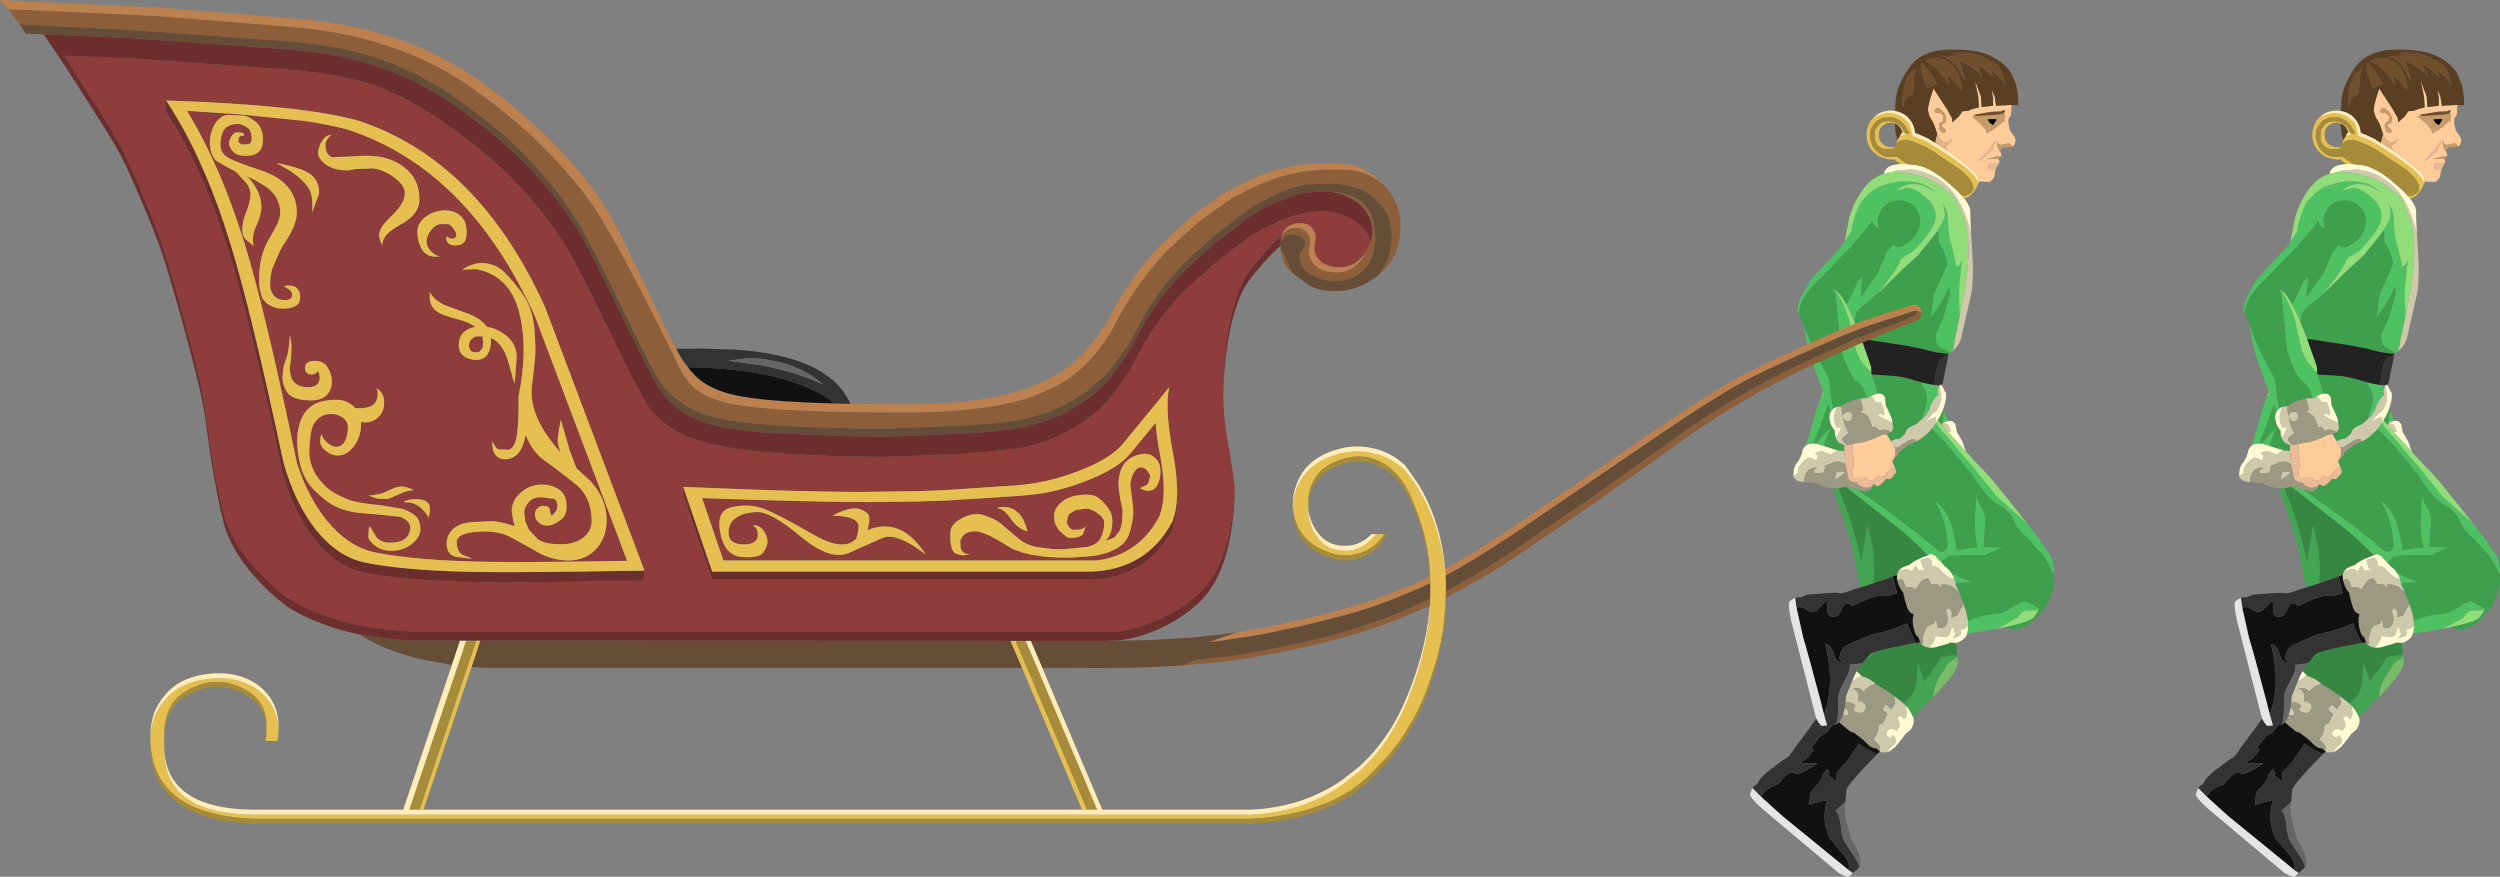 <?xml version="1.0" encoding="UTF-8" standalone="no"?>
<svg xmlns:ffdec="https://www.free-decompiler.com/flash" xmlns:xlink="http://www.w3.org/1999/xlink" ffdec:objectType="frame" height="216.35px" width="616.9px" xmlns="http://www.w3.org/2000/svg">
  <rect width="100%" height="100%" fill="#808080" stroke="none"/>
  <g transform="matrix(1.0, 0.0, 0.0, 1.0, 308.45, 108.15)">
    <use ffdec:characterId="974" height="204.1" transform="matrix(1.0, 0.0, 0.0, 1.0, 123.4, -95.9)" width="75.05" xlink:href="#sprite0"/>
    <use ffdec:characterId="974" height="204.1" transform="matrix(1.0, 0.0, 0.0, 1.0, 233.4, -95.9)" width="75.05" xlink:href="#sprite0"/>
    <use ffdec:characterId="975" height="203.3" transform="matrix(1.0, 0.0, 0.0, 1.0, -308.45, -108.15)" width="474.25" xlink:href="#shape1"/>
  </g>
  <defs>
    <g id="sprite0" transform="matrix(1.0, 0.0, 0.0, 1.0, 37.5, 102.05)">
      <use ffdec:characterId="973" height="204.1" transform="matrix(1.0, 0.0, 0.0, 1.0, -37.5, -102.05)" width="75.05" xlink:href="#shape0"/>
    </g>
    <g id="shape0" transform="matrix(1.0, 0.0, 0.0, 1.0, 37.5, 102.05)">
      <path d="M12.3 -27.55 L11.9 -27.25 11.8 -27.2 11.35 -27.5 9.15 -28.65 Q8.55 -29.05 8.3 -30.55 8.2 -31.25 8.25 -31.95 L9.05 -33.45 Q10.45 -36.3 10.7 -37.95 L11.65 -41.15 Q11.85 -42.3 11.6 -43.3 L11.45 -43.3 Q10.55 -40.45 7.1 -36.0 L7.65 -40.7 7.9 -41.8 10.35 -47.25 11.1 -49.05 Q11.25 -49.95 10.3 -52.2 L9.9 -53.05 9.55 -53.75 8.95 -54.8 9.0 -55.3 Q9.1 -56.55 8.75 -57.45 10.45 -59.95 10.55 -61.1 10.55 -62.9 9.95 -64.3 L10.4 -63.55 Q11.25 -62.2 11.3 -60.5 L11.35 -59.75 11.45 -57.75 11.65 -56.1 Q11.85 -54.8 12.35 -53.25 L12.6 -52.2 13.3 -49.05 Q13.55 -47.55 14.8 -50.1 14.1 -44.5 14.1 -43.0 14.0 -39.4 14.25 -36.5 L13.65 -33.35 12.9 -29.95 12.95 -29.8 12.8 -29.05 12.5 -27.8 12.3 -27.55 M10.35 -13.0 L11.35 -10.4 10.45 -10.1 10.2 -9.95 9.95 -9.8 9.95 -9.85 10.0 -9.95 10.35 -13.0 M30.95 14.95 L34.15 19.1 34.5 19.65 35.0 20.35 Q36.9 22.95 37.35 24.6 L37.55 27.7 Q35.7 23.85 34.65 22.55 L30.95 18.5 Q28.75 16.85 27.6 14.25 26.45 11.6 23.9 10.3 21.2 9.05 17.3 2.85 L12.6 -2.85 11.25 -4.5 9.4 -6.45 8.6 -7.25 7.35 -8.5 8.2 -9.65 8.45 -10.0 8.85 -9.25 9.5 -8.4 9.85 -7.95 10.4 -7.35 10.65 -7.1 11.05 -6.65 12.95 -4.45 13.75 -3.4 15.45 -1.4 17.2 0.55 23.4 8.25 30.95 14.95 M23.05 40.9 L16.05 42.1 16.3 40.8 16.3 39.9 16.25 38.85 Q19.95 37.5 21.35 37.4 L21.4 37.4 21.5 37.4 24.15 37.05 Q25.4 36.65 27.15 35.6 28.9 34.5 29.3 34.4 L29.75 34.3 29.9 34.15 30.1 34.05 Q30.5 33.9 33.8 35.85 33.95 36.0 33.7 36.35 L32.4 36.3 30.2 36.45 Q29.75 36.6 29.25 37.2 L28.4 38.2 27.2 38.85 25.95 39.5 25.05 40.05 23.05 40.9 M-23.7 -4.35 L-23.25 -5.85 -23.15 -6.05 -21.55 -11.7 -20.1 -16.2 -19.3 -17.15 -19.45 -17.55 -22.5 -25.9 Q-23.45 -29.0 -24.35 -34.55 -23.0 -29.95 -17.95 -20.75 L-17.9 -20.15 -17.85 -19.8 -17.75 -18.85 -17.45 -16.2 -17.0 -13.4 -17.55 -12.8 -18.2 -14.45 -19.2 -11.8 -20.05 -9.45 Q-21.1 -6.6 -21.9 -4.85 L-23.25 -4.65 -23.7 -4.35 M-25.4 -36.5 Q-25.95 -38.0 -25.55 -39.45 -25.35 -40.55 -22.55 -45.3 L-14.9 -53.5 -14.15 -54.8 -12.6 -56.95 -12.6 -57.0 Q-11.75 -61.4 -10.35 -64.05 -8.2 -66.95 -5.7 -68.2 L-3.05 -69.1 -3.0 -69.1 -0.75 -69.5 0.55 -69.55 Q4.3 -69.55 6.3 -68.25 L6.7 -68.0 7.8 -67.15 8.3 -66.6 Q7.3 -67.45 5.95 -68.1 1.95 -70.05 -1.55 -67.25 L1.0 -67.9 Q2.9 -68.3 6.15 -65.3 9.35 -62.35 7.8 -58.85 L7.75 -58.75 Q6.75 -56.55 3.4 -52.95 2.75 -52.2 1.2 -51.4 -0.35 -50.6 -0.5 -49.8 -0.65 -49.0 -2.75 -46.1 L-5.9 -41.95 -8.15 -40.0 -9.85 -38.65 -11.2 -37.25 -11.8 -35.05 -12.25 -36.1 -13.75 -39.2 -12.3 -41.95 Q-11.25 -44.0 -11.05 -44.8 L-10.0 -45.9 -9.8 -45.7 -9.8 -45.4 -10.25 -40.9 -6.0 -46.9 -3.7 -52.3 -2.15 -53.95 Q-1.55 -52.9 0.15 -53.55 L2.4 -55.15 Q4.0 -56.9 4.4 -58.8 L4.5 -59.75 Q4.5 -61.5 3.3 -62.95 1.75 -64.9 -0.9 -64.8 -3.6 -64.75 -4.85 -62.85 -5.75 -61.5 -5.95 -60.6 L-6.0 -60.0 -5.7 -57.85 Q-7.25 -58.7 -7.35 -59.8 -8.15 -58.5 -9.2 -57.35 L-10.15 -56.25 -11.65 -54.5 -12.95 -52.95 -13.15 -52.8 -14.6 -51.35 -20.8 -44.95 -20.6 -45.1 Q-23.95 -41.95 -24.8 -39.65 -25.65 -37.25 -25.4 -36.5 M8.0 -19.3 L8.15 -19.25 8.25 -19.25 8.65 -19.25 9.2 -19.15 Q8.95 -18.8 8.8 -17.85 L8.8 -17.75 8.95 -16.9 8.95 -16.85 Q7.45 -15.55 6.9 -13.75 L6.65 -13.0 6.5 -12.75 Q5.95 -11.8 4.9 -10.8 L5.1 -11.6 5.8 -13.75 6.1 -14.95 Q6.3 -16.2 5.9 -17.5 L5.6 -18.25 5.55 -18.35 4.55 -20.0 5.8 -19.7 8.0 -19.3 M-7.45 -21.9 L-6.0 -17.15 -6.85 -16.95 -7.75 -16.5 -8.25 -16.05 -8.7 -16.05 -8.8 -16.35 -8.95 -16.9 Q-9.4 -18.9 -11.1 -20.05 -11.8 -20.5 -12.55 -21.85 L-12.95 -22.6 -14.05 -25.1 -14.95 -27.65 -15.2 -29.85 -15.3 -30.75 -15.5 -32.8 -15.5 -32.85 -15.8 -35.6 -15.95 -37.0 -16.05 -37.95 -16.35 -41.2 Q-16.55 -42.8 -17.7 -42.8 L-16.45 -42.8 -15.45 -41.05 -15.1 -40.4 -14.15 -38.45 -13.15 -35.65 -11.35 -27.9 Q-10.45 -24.95 -7.65 -22.45 L-7.6 -22.35 -7.45 -21.9 M-10.85 6.55 L-10.4 6.9 -6.15 9.95 Q3.3 16.75 8.05 20.8 L9.05 21.65 9.1 21.7 9.75 21.8 Q10.7 21.8 11.05 21.05 11.35 20.4 11.2 19.2 10.85 15.9 10.0 13.35 9.25 11.15 8.15 9.55 L8.4 9.3 10.25 11.35 11.1 12.6 Q12.7 15.55 13.55 21.5 L16.3 21.0 18.7 20.75 Q17.4 17.55 18.4 7.3 18.3 8.85 19.4 10.7 20.65 12.6 20.55 14.25 L20.15 20.65 24.6 20.8 25.1 20.95 Q24.25 20.9 23.25 21.4 20.6 22.75 19.95 22.7 L19.8 22.7 Q15.85 22.6 13.75 22.75 L12.65 22.85 11.6 23.0 11.4 23.1 10.15 24.0 9.7 24.5 8.95 23.75 8.5 23.2 8.5 23.15 Q8.15 22.8 7.8 22.7 L7.5 22.6 7.25 22.4 6.35 22.7 Q1.75 18.1 -0.8 16.1 L-8.65 9.95 -13.65 6.05 -13.95 5.8 -13.85 5.75 -13.75 5.75 -11.35 6.5 -10.85 6.55 M12.2 27.15 L12.4 27.25 13.15 27.6 14.6 28.25 17.35 29.3 13.3 29.65 13.2 29.65 12.85 28.6 12.8 28.3 12.2 27.15 M-13.75 6.0 L-14.2 5.85 -14.1 5.85 -13.75 6.0 M-21.4 -4.8 L-20.5 -5.65 -18.4 -8.0 -18.1 -8.45 -17.85 -8.4 -19.35 -4.25 -19.45 -4.35 -19.55 -4.35 -20.65 -4.65 -21.4 -4.8" fill="#4ec262" fill-rule="evenodd" stroke="none"/>
      <path d="M11.8 -27.2 L11.4 -27.1 11.4 -26.95 11.4 -26.9 11.35 -27.0 11.25 -27.05 11.05 -27.0 8.1 -27.4 4.35 -28.35 3.7 -28.45 2.7 -28.65 1.05 -29.0 -9.1 -30.55 -9.7 -30.6 -10.0 -30.6 -11.8 -35.05 -11.2 -37.25 -9.85 -38.65 -8.15 -40.0 -5.9 -41.95 0.35 -48.05 3.95 -51.35 7.5 -55.7 8.75 -57.45 Q9.1 -56.55 9.0 -55.3 L8.95 -54.8 9.55 -53.75 9.9 -53.05 10.3 -52.2 Q11.25 -49.95 11.1 -49.05 L10.35 -47.25 7.9 -41.8 7.65 -40.7 7.1 -36.0 Q10.55 -40.45 11.45 -43.3 L11.6 -43.3 Q11.85 -42.3 11.65 -41.15 L10.7 -37.95 Q10.45 -36.3 9.05 -33.45 L8.25 -31.95 Q8.2 -31.25 8.3 -30.55 8.55 -29.05 9.15 -28.65 L11.35 -27.5 11.8 -27.2 M10.45 -14.2 L10.45 -14.15 10.4 -13.85 10.35 -13.0 10.0 -9.95 9.95 -9.85 9.95 -9.8 9.9 -9.45 10.0 -9.2 8.8 -10.6 Q9.9 -12.4 10.45 -14.2 M37.55 27.7 L37.4 30.15 Q36.2 36.45 30.85 40.05 L30.5 40.25 30.1 40.45 30.0 40.45 Q27.7 41.45 26.6 40.85 L25.65 40.4 Q31.6 39.1 32.55 38.0 L33.7 36.35 Q33.95 36.0 33.8 35.85 30.5 33.9 30.1 34.05 L29.9 34.15 29.75 34.3 29.3 34.4 Q28.9 34.5 27.15 35.6 25.4 36.65 24.15 37.05 L21.5 37.4 21.4 37.4 21.35 37.4 Q19.95 37.5 16.25 38.85 16.0 37.1 15.2 34.8 L14.35 32.55 14.15 31.95 13.4 30.4 13.2 30.1 13.2 29.8 13.2 29.65 13.3 29.65 17.35 29.3 14.6 28.25 13.15 27.6 12.4 27.25 12.2 27.15 12.15 27.1 Q11.45 26.05 10.6 25.5 L10.35 25.2 9.7 24.5 10.15 24.0 11.4 23.1 11.6 23.0 12.65 22.85 13.75 22.75 Q15.85 22.6 19.8 22.7 L19.95 22.7 Q20.6 22.75 23.25 21.4 24.25 20.9 25.1 20.95 L24.6 20.8 20.15 20.65 20.55 14.25 Q20.65 12.6 19.4 10.7 18.3 8.85 18.4 7.3 17.4 17.55 18.7 20.75 L16.3 21.0 13.55 21.5 Q12.7 15.55 11.1 12.6 L10.25 11.35 8.4 9.3 8.15 9.55 Q9.25 11.15 10.0 13.35 10.85 15.9 11.2 19.2 11.35 20.4 11.05 21.05 10.7 21.8 9.75 21.8 L9.1 21.7 9.05 21.65 8.05 20.8 Q3.3 16.75 -6.15 9.95 L-10.4 6.9 -10.85 6.55 -10.65 6.55 -9.4 6.95 Q-7.95 7.15 -7.05 5.35 L-6.95 5.15 -6.05 5.7 -5.15 5.15 -4.3 4.3 -4.0 3.85 -3.85 3.85 -2.85 3.9 -1.45 2.3 -1.45 2.15 -1.5 1.8 -2.4 -0.4 -2.15 -0.9 -1.65 -1.35 -1.15 -1.85 -0.85 -2.5 -0.7 -2.7 Q1.25 -4.45 2.6 -5.0 L3.5 -5.35 Q5.55 -6.4 7.35 -8.5 L8.6 -7.25 9.4 -6.45 11.25 -4.5 12.6 -2.85 17.3 2.85 Q21.2 9.05 23.9 10.3 26.45 11.6 27.6 14.25 28.75 16.85 30.95 18.5 L34.65 22.55 Q35.7 23.85 37.55 27.7 M-24.35 -34.55 L-24.4 -34.8 -25.4 -36.5 Q-25.65 -37.25 -24.8 -39.65 -23.95 -41.95 -20.6 -45.1 L-20.8 -44.95 -14.6 -51.35 -13.15 -52.8 -12.95 -52.95 -11.65 -54.5 -10.15 -56.25 -9.2 -57.35 Q-8.15 -58.5 -7.35 -59.8 -7.25 -58.7 -5.7 -57.85 L-6.0 -60.0 -5.95 -60.6 Q-5.75 -61.5 -4.85 -62.85 -3.6 -64.75 -0.9 -64.8 1.75 -64.9 3.3 -62.95 4.5 -61.5 4.5 -59.75 L4.4 -58.8 Q4.0 -56.9 2.4 -55.15 L0.15 -53.55 Q-1.55 -52.9 -2.15 -53.95 L-3.7 -52.3 -6.0 -46.9 -10.25 -40.9 -9.8 -45.4 -9.8 -45.7 -10.0 -45.9 -11.05 -44.8 Q-11.25 -44.0 -12.3 -41.95 L-13.75 -39.2 -15.25 -41.6 -15.4 -41.75 -16.45 -42.8 -17.7 -42.8 Q-16.55 -42.8 -16.35 -41.2 L-16.05 -37.95 -15.95 -37.0 -15.8 -35.6 -15.5 -32.85 -15.5 -32.8 -15.3 -30.75 -15.2 -29.85 -14.95 -27.65 -14.05 -25.1 -12.95 -22.6 -12.55 -21.85 Q-11.8 -20.5 -11.1 -20.05 -9.4 -18.9 -8.95 -16.9 L-8.8 -16.35 -8.7 -16.05 -10.3 -15.95 -11.55 -15.65 Q-13.55 -15.1 -14.9 -14.1 L-15.0 -14.0 -15.75 -13.95 -16.0 -13.85 -16.45 -13.75 -17.0 -13.4 -17.45 -16.2 -17.75 -18.85 -17.85 -19.8 -17.9 -20.15 -17.95 -20.75 Q-23.0 -29.95 -24.35 -34.55 M4.55 -20.0 L5.55 -18.35 5.6 -18.25 5.9 -17.5 Q6.3 -16.2 6.1 -14.95 L5.8 -13.75 5.1 -11.6 4.9 -10.8 4.85 -10.75 4.6 -10.6 3.55 -9.65 2.4 -9.1 Q1.0 -8.55 0.8 -7.3 L-0.55 -6.05 -1.6 -5.95 -2.75 -5.4 -3.8 -7.15 -2.8 -7.65 -2.3 -8.25 Q-2.05 -8.85 -2.4 -9.95 L-2.4 -10.05 Q-2.4 -10.75 -2.75 -11.55 L-3.5 -13.2 -4.05 -14.3 -4.2 -16.1 Q-4.55 -17.3 -6.0 -17.15 L-7.45 -21.9 -7.0 -21.85 -6.0 -21.8 -4.3 -21.7 -1.5 -21.5 Q1.15 -21.1 3.4 -20.35 L3.5 -20.35 4.55 -20.0 M-13.65 6.05 L-13.75 6.0 -14.1 5.85 -13.95 5.8 -13.65 6.05 M-19.35 -4.25 L-17.85 -8.4 -18.1 -8.45 -18.4 -8.0 -20.5 -5.65 -21.4 -4.8 -21.9 -4.85 Q-21.1 -6.6 -20.05 -9.45 L-19.2 -11.8 -18.2 -14.45 -17.55 -12.8 Q-18.25 -11.7 -17.6 -9.6 L-16.9 -8.4 -16.6 -8.15 -16.55 -7.1 -16.15 -5.9 -16.1 -5.8 Q-15.55 -4.75 -14.8 -4.8 L-14.25 -4.35 -14.25 -3.0 -15.5 -3.1 -16.0 -3.2 -19.35 -4.25" fill="#3e9f4c" fill-rule="evenodd" stroke="none"/>
      <path d="M15.75 -2.9 L19.3 1.0 Q21.0 2.35 27.05 10.05 L30.95 14.95 23.4 8.25 17.2 0.55 15.45 -1.4 13.75 -3.4 12.95 -4.45 11.05 -6.65 10.65 -7.1 10.4 -7.35 9.85 -7.95 9.5 -8.4 8.85 -9.25 8.45 -10.0 8.45 -10.05 8.8 -10.6 10.0 -9.2 11.35 -7.7 12.95 -5.95 15.75 -2.9 M25.65 40.4 L23.05 40.9 25.05 40.05 25.95 39.5 27.2 38.85 28.4 38.2 29.25 37.2 Q29.75 36.6 30.2 36.45 L32.4 36.3 33.7 36.35 32.55 38.0 Q31.6 39.1 25.65 40.4 M-20.1 -16.2 L-19.45 -17.55 -19.3 -17.15 -20.1 -16.2 M-14.15 -54.8 L-13.05 -60.45 Q-12.15 -63.55 -10.8 -65.8 -9.15 -68.7 -6.95 -70.25 L-5.3 -71.15 -4.5 -71.4 -3.1 -71.75 -2.35 -71.9 -1.4 -71.95 2.0 -71.55 5.4 -70.6 Q7.35 -69.9 8.95 -68.85 L10.6 -67.6 11.2 -67.1 12.3 -66.4 12.75 -65.95 13.55 -64.65 14.1 -63.2 Q15.45 -60.7 16.05 -57.4 16.95 -52.4 15.5 -42.7 14.8 -38.3 15.5 -43.1 L14.25 -36.5 Q14.0 -39.4 14.1 -43.0 14.1 -44.5 14.8 -50.1 13.55 -47.55 13.3 -49.05 L12.6 -52.2 12.35 -53.25 Q11.85 -54.8 11.65 -56.1 L11.45 -57.75 11.35 -59.75 11.3 -60.5 Q11.25 -62.2 10.4 -63.55 L9.95 -64.3 Q10.55 -62.9 10.55 -61.1 10.45 -59.95 8.75 -57.45 L7.5 -55.7 3.95 -51.35 0.35 -48.05 -5.9 -41.95 -2.75 -46.1 Q-0.65 -49.0 -0.5 -49.8 -0.35 -50.6 1.2 -51.4 2.75 -52.2 3.4 -52.95 6.75 -56.55 7.75 -58.75 L7.8 -58.85 Q9.35 -62.35 6.15 -65.3 2.9 -68.3 1.0 -67.9 L-1.55 -67.25 Q1.95 -70.05 5.95 -68.1 7.3 -67.45 8.3 -66.6 L7.8 -67.15 6.7 -68.0 6.3 -68.25 Q4.3 -69.55 0.55 -69.55 L-0.75 -69.5 -3.0 -69.1 -3.05 -69.1 -5.7 -68.2 Q-8.2 -66.95 -10.35 -64.05 -11.75 -61.4 -12.6 -57.0 L-12.6 -56.95 -14.15 -54.8 M-11.8 -35.05 L-10.0 -30.6 -7.8 -24.35 Q-7.5 -23.55 -7.6 -22.35 L-7.65 -22.45 Q-10.45 -24.95 -11.35 -27.9 L-13.15 -35.65 -14.15 -38.45 -15.1 -40.4 -15.45 -41.05 -16.45 -42.8 -15.4 -41.75 -15.25 -41.6 -13.75 -39.2 -12.25 -36.1 -11.8 -35.05" fill="#90dd79" fill-rule="evenodd" stroke="none"/>
      <path d="M17.05 -56.7 L17.3 -52.6 Q17.75 -46.4 17.15 -42.1 L16.1 -37.55 14.8 -31.85 Q14.4 -29.15 12.3 -27.55 L12.5 -27.8 12.8 -29.05 12.95 -29.8 12.9 -29.95 13.65 -33.35 14.25 -36.5 15.5 -43.1 Q14.8 -38.3 15.5 -42.7 16.95 -52.4 16.05 -57.4 15.45 -60.7 14.1 -63.2 L13.55 -64.65 12.75 -65.95 12.3 -66.4 11.2 -67.1 10.6 -67.6 8.95 -68.85 Q7.35 -69.9 5.4 -70.6 L2.0 -71.55 -1.4 -71.95 -2.35 -71.9 -1.4 -72.2 -1.25 -72.2 2.35 -72.5 4.15 -72.15 Q9.0 -70.95 12.1 -67.4 L12.6 -66.8 13.45 -65.6 13.5 -65.55 13.7 -65.2 Q15.7 -62.0 17.05 -56.7 M-3.55 71.3 L-5.0 71.4 -5.45 71.1 -5.65 71.0 Q-5.35 70.45 -5.5 70.0 -5.7 69.35 -7.05 68.15 -6.05 66.85 -5.85 65.65 L-5.8 64.6 -4.7 64.15 -4.25 63.2 -3.65 61.95 -4.9 60.7 -4.0 59.5 Q-3.0 60.25 -2.75 60.75 L-1.7 59.35 -1.95 57.45 -0.45 58.55 0.55 59.4 0.9 59.8 1.15 61.4 Q1.25 62.55 0.3 63.35 L0.45 63.15 0.3 62.95 0.0 62.5 Q-0.2 62.35 -1.25 62.5 L-0.9 63.55 Q-0.6 64.15 -0.55 64.9 L-1.45 66.1 Q-1.85 65.55 -2.55 65.5 -3.2 65.55 -3.6 66.05 -4.2 66.85 -3.55 67.4 L-2.85 67.8 -2.2 67.1 Q-1.05 68.25 -1.75 69.2 L-3.15 70.45 -3.55 71.3 M-24.15 4.65 L-24.95 4.55 Q-26.55 4.3 -26.85 3.1 L-25.65 2.4 Q-26.15 0.9 -23.35 -1.25 L-23.05 -1.4 -21.95 -1.1 -21.55 -0.75 Q-21.15 -0.75 -21.0 -0.95 -20.95 -0.85 -20.85 -1.5 -20.75 -2.0 -21.5 -2.45 L-20.7 -2.8 -19.85 -3.0 -19.8 -3.0 -18.75 -2.6 -17.7 -2.2 Q-17.4 -2.15 -16.0 -3.2 L-15.5 -3.1 -14.25 -3.0 -14.15 -1.7 -14.3 -1.6 -14.15 -1.6 -13.95 0.3 Q-14.45 -0.2 -15.4 -0.35 -16.6 -0.55 -17.85 0.2 L-19.1 0.75 -19.0 1.1 -19.1 1.6 -19.2 2.0 -19.4 2.35 -21.55 2.5 -21.7 2.35 -21.7 1.75 -21.35 1.4 -20.85 1.45 -21.35 1.05 -22.65 1.45 Q-23.85 2.1 -24.1 4.05 L-24.15 4.65 M4.9 -10.8 Q5.95 -11.8 6.5 -12.75 L6.65 -13.0 6.9 -13.75 Q7.45 -15.55 8.95 -16.85 L8.95 -16.9 8.8 -17.75 8.8 -17.85 Q8.95 -18.8 9.2 -19.15 L9.45 -17.85 9.5 -17.75 9.65 -16.7 9.65 -15.7 Q9.5 -14.8 9.0 -13.85 L8.6 -13.05 7.5 -12.15 7.3 -12.0 7.1 -11.8 6.1 -10.55 6.0 -9.8 Q6.35 -10.6 7.25 -11.0 L7.6 -11.1 8.2 -11.35 8.35 -11.4 8.35 -11.1 8.45 -10.05 8.45 -10.0 8.2 -9.65 7.35 -8.5 Q5.55 -6.4 3.5 -5.35 L3.05 -5.95 Q1.9 -6.1 -1.05 -3.85 L-1.9 -3.95 -2.75 -5.4 -1.6 -5.95 -0.55 -6.05 0.8 -7.3 Q1.0 -8.55 2.4 -9.1 L3.55 -9.65 4.6 -10.6 4.85 -10.75 4.9 -10.8 M-2.4 -9.95 Q-2.05 -8.85 -2.3 -8.25 L-2.8 -7.65 -3.5 -8.1 -4.45 -8.3 -5.7 -8.1 -5.85 -8.05 Q-6.15 -8.9 -6.7 -9.0 L-7.35 -8.9 -7.9 -10.55 Q-8.75 -12.35 -10.3 -12.5 -9.65 -13.0 -9.65 -13.55 L-10.05 -15.05 -10.3 -15.95 -8.7 -16.05 -8.25 -16.05 -7.75 -16.5 -7.25 -16.2 -6.4 -14.95 -5.2 -15.05 -4.65 -13.65 Q-4.3 -12.45 -4.4 -11.9 -4.85 -11.75 -5.0 -12.25 L-6.2 -11.9 Q-4.4 -10.9 -2.6 -10.05 L-2.4 -9.95 M10.0 -9.2 L9.9 -9.45 9.95 -9.8 10.2 -9.95 10.45 -9.9 11.45 -9.4 12.1 -7.8 11.35 -7.7 10.0 -9.2 M13.2 29.65 L13.2 29.8 13.2 30.1 13.4 30.4 14.15 31.95 13.6 31.4 13.45 31.3 13.2 31.05 Q12.15 30.2 11.1 30.0 L9.8 29.9 Q9.7 30.1 9.75 30.4 L9.65 31.0 Q9.2 29.55 7.25 29.9 L6.4 28.45 5.5 28.6 Q4.95 28.75 4.25 29.8 L3.4 31.1 2.35 30.65 Q1.55 30.35 0.95 30.8 L0.3 29.0 Q0.05 28.5 -0.95 28.8 L-1.2 28.9 -1.3 27.55 -1.0 26.75 -0.25 26.45 1.2 26.1 Q1.7 26.1 2.6 26.9 2.5 26.6 2.8 26.05 3.1 25.5 3.45 25.3 L4.1 26.55 4.95 26.45 5.8 26.15 5.45 26.0 5.15 25.8 4.55 23.9 6.45 23.3 Q7.1 23.65 7.3 24.25 L7.3 24.9 7.35 25.4 7.5 25.4 7.65 25.35 Q8.3 25.35 9.0 25.9 L10.25 27.1 10.75 27.55 11.7 28.25 12.2 28.4 12.55 28.5 12.85 28.6 13.2 29.65 M15.2 34.8 Q16.0 37.1 16.25 38.85 L16.3 39.9 16.25 40.05 Q15.6 41.0 14.35 41.05 14.65 42.15 14.3 42.5 L14.0 42.7 13.5 42.85 12.45 43.2 12.55 43.1 13.15 42.2 12.65 40.55 12.45 40.55 12.3 40.35 11.8 42.05 Q11.6 42.65 10.75 42.95 L9.65 42.75 8.3 42.65 Q8.05 44.0 6.95 45.15 L6.6 45.55 Q5.35 45.4 4.7 44.65 L5.2 44.4 Q4.9 43.55 5.2 42.7 L5.8 40.95 Q6.15 40.05 7.5 39.7 8.3 39.5 8.15 38.6 L8.4 38.85 8.65 39.6 8.65 40.2 9.0 40.65 9.25 40.65 9.85 40.7 Q11.6 40.15 11.15 37.55 L10.85 36.5 11.15 35.75 11.7 35.95 11.85 36.0 12.2 36.55 Q12.45 37.4 12.15 38.05 L13.55 37.6 13.95 36.9 Q14.4 36.0 15.2 34.8 M-10.05 52.35 L-10.0 52.5 -9.05 52.8 -7.9 53.35 -7.7 53.5 -6.8 54.15 -6.55 54.5 -6.5 54.55 -7.35 54.7 Q-8.7 55.25 -9.45 56.35 -10.3 55.7 -10.7 55.55 L-12.25 55.5 Q-11.1 55.95 -10.75 57.05 L-10.7 58.85 Q-10.5 59.0 -10.2 58.6 L-9.0 59.5 -8.9 60.4 -9.3 61.15 Q-9.6 61.6 -10.3 61.65 L-11.5 61.4 -12.05 60.8 Q-12.15 60.65 -11.45 59.85 L-12.1 59.35 Q-12.7 58.9 -13.5 59.0 L-14.05 59.1 -13.95 58.65 -13.9 57.6 -12.85 55.0 -12.3 53.6 -12.15 53.7 -10.05 52.35 M-14.25 -4.35 L-14.8 -4.8 Q-15.55 -4.75 -16.1 -5.8 L-16.15 -5.9 -16.05 -6.55 Q-15.35 -7.7 -15.0 -8.95 L-16.15 -8.8 -16.6 -9.9 Q-17.2 -11.95 -16.0 -13.85 L-15.75 -13.95 -15.0 -14.0 -14.9 -14.1 -14.9 -13.9 Q-15.0 -12.4 -14.05 -9.25 L-13.85 -8.75 -13.2 -7.4 -14.15 -6.7 -14.2 -6.7 Q-14.9 -6.1 -14.75 -5.75 L-14.25 -5.05 -13.5 -4.4 -14.1 -4.25 -14.25 -4.35 M-14.15 -10.7 L-14.55 -11.2 Q-14.85 -12.25 -13.7 -12.6 -12.6 -12.95 -12.25 -11.9 L-12.3 -11.05 Q-12.5 -10.5 -13.05 -10.35 -13.65 -10.15 -14.15 -10.7 M-14.95 2.0 L-14.15 2.25 -14.1 2.35 -15.1 3.2 -15.8 3.65 -16.55 4.0 -16.3 2.3 -16.2 2.25 -14.95 2.0 M-14.6 62.15 L-14.15 60.3 -13.65 60.75 Q-13.05 61.45 -13.25 62.25 L-14.6 62.15" fill="#cec9ab" fill-rule="evenodd" stroke="none"/>
      <path d="M-17.15 6.2 Q-19.85 5.75 -20.75 5.0 L-24.15 4.65 -24.1 4.05 Q-23.85 2.1 -22.65 1.45 L-21.35 1.05 -20.85 1.45 -21.35 1.4 -21.7 1.75 -21.7 2.35 -21.55 2.5 -19.4 2.35 -19.2 2.0 -19.1 1.6 -19.0 1.1 -19.1 0.75 -17.85 0.2 Q-16.6 -0.55 -15.4 -0.35 -14.45 -0.2 -13.95 0.3 L-13.25 3.75 -13.1 4.0 -12.25 4.7 -11.25 4.75 Q-10.25 6.1 -8.5 6.0 L-7.5 5.7 -7.15 5.15 -7.1 5.05 -6.95 5.15 -7.05 5.35 Q-7.95 7.15 -9.4 6.95 L-10.65 6.55 -10.85 6.55 -11.35 6.5 -13.75 5.75 -13.85 5.75 -13.95 5.8 -14.1 5.85 -14.2 5.85 -15.65 6.25 -16.65 6.25 -17.15 6.2 M-2.8 -7.65 L-3.8 -7.15 -4.2 -7.05 -4.9 -7.0 Q-6.55 -6.05 -9.4 -5.2 L-10.9 -4.95 -12.2 -4.7 -13.35 -4.45 -13.5 -4.4 -14.25 -5.05 -14.75 -5.75 Q-14.9 -6.1 -14.2 -6.7 L-14.15 -6.7 -13.2 -7.4 -13.85 -8.75 -14.05 -9.25 Q-15.0 -12.4 -14.9 -13.9 L-14.9 -14.1 Q-13.55 -15.1 -11.55 -15.65 L-10.3 -15.95 -10.05 -15.05 -9.65 -13.55 Q-9.65 -13.0 -10.3 -12.5 -8.75 -12.35 -7.9 -10.55 L-7.35 -8.9 -6.7 -9.0 Q-6.15 -8.9 -5.85 -8.05 L-5.7 -8.1 -4.45 -8.3 -3.5 -8.1 -2.8 -7.65 M3.5 -5.35 L2.6 -5.0 Q1.25 -4.45 -0.7 -2.7 L-0.85 -2.5 -1.15 -1.85 -1.65 -1.35 -2.15 -0.9 -1.75 -1.95 Q-1.65 -2.65 -1.7 -3.6 L-1.9 -3.95 -1.05 -3.85 Q1.9 -6.1 3.05 -5.95 L3.5 -5.35 M14.15 31.95 L14.35 32.55 15.2 34.8 Q14.4 36.0 13.95 36.9 L13.55 37.6 12.15 38.05 Q12.45 37.4 12.2 36.55 L11.85 36.0 11.7 35.95 11.15 35.75 10.85 36.5 11.15 37.55 Q11.6 40.15 9.85 40.7 L9.25 40.65 9.0 40.65 8.65 40.2 8.65 39.6 8.4 38.85 8.15 38.6 Q8.3 39.5 7.5 39.7 6.15 40.05 5.8 40.95 L5.2 42.7 Q4.9 43.55 5.2 44.4 L4.7 44.65 4.45 44.2 4.35 43.9 4.1 43.05 Q3.4 42.55 3.1 41.65 2.3 39.0 2.85 37.35 L2.7 37.2 Q1.6 36.85 1.2 35.45 0.5 33.35 0.3 31.95 -0.5 31.1 -1.0 29.6 L-1.2 28.9 -0.95 28.8 Q0.05 28.5 0.3 29.0 L0.95 30.8 Q1.55 30.35 2.35 30.65 L3.4 31.1 4.25 29.8 Q4.95 28.75 5.5 28.6 L6.4 28.45 7.25 29.9 Q9.2 29.55 9.65 31.0 L9.75 30.4 Q9.7 30.1 9.8 29.9 L11.1 30.0 Q12.15 30.2 13.2 31.05 L13.45 31.3 13.6 31.4 14.15 31.95 M-6.5 54.55 Q-5.65 54.95 -4.75 55.5 L-4.2 55.85 -2.2 57.25 -1.95 57.45 -1.7 59.35 -2.75 60.75 Q-3.0 60.25 -4.0 59.5 L-4.9 60.7 -3.65 61.95 -4.25 63.2 -4.7 64.15 -5.8 64.6 -5.85 65.65 Q-6.05 66.85 -7.05 68.15 -5.7 69.35 -5.5 70.0 -5.35 70.45 -5.65 71.0 L-5.7 70.9 -6.45 70.35 Q-7.25 70.4 -8.0 69.8 L-10.05 67.9 -11.0 67.2 -11.8 66.55 Q-12.5 66.45 -13.2 65.9 L-15.55 63.95 Q-15.0 63.3 -14.6 62.15 L-13.25 62.25 Q-13.05 61.45 -13.65 60.75 L-14.15 60.3 -14.1 59.8 -14.05 59.1 -13.5 59.0 Q-12.7 58.9 -12.1 59.35 L-11.45 59.85 Q-12.15 60.65 -12.05 60.8 L-11.5 61.4 -10.3 61.65 Q-9.6 61.6 -9.3 61.15 L-8.9 60.4 -9.0 59.5 -10.2 58.6 Q-10.5 59.0 -10.7 58.85 L-10.75 57.05 Q-11.1 55.95 -12.25 55.5 L-10.7 55.55 Q-10.3 55.7 -9.45 56.35 -8.7 55.25 -7.35 54.7 L-6.5 54.55 M-14.15 -10.7 Q-13.65 -10.15 -13.05 -10.35 -12.5 -10.5 -12.3 -11.05 L-12.25 -11.9 Q-12.6 -12.95 -13.7 -12.6 -14.85 -12.25 -14.55 -11.2 L-14.15 -10.7 M-14.95 2.0 L-16.2 2.25 -16.3 2.3 -16.55 4.0 -15.8 3.65 -15.1 3.2 -14.1 2.35 -14.15 2.25 -14.95 2.0" fill="#9c9982" fill-rule="evenodd" stroke="none"/>
      <path d="M15.35 -65.35 Q16.9 -63.35 16.85 -62.05 16.8 -60.8 17.05 -56.7 15.7 -62.0 13.7 -65.2 L13.5 -65.55 13.45 -65.6 12.6 -66.8 12.1 -67.4 Q9.0 -70.95 4.15 -72.15 L2.35 -72.5 -1.25 -72.2 -1.4 -72.2 -2.35 -71.9 -3.1 -71.75 -4.5 -71.4 Q-4.15 -73.1 -2.1 -73.6 L-0.4 -73.85 1.45 -73.8 3.4 -73.6 4.7 -73.3 Q7.95 -72.3 12.0 -68.7 L13.05 -67.75 13.7 -67.15 14.85 -65.95 15.35 -65.35 M9.7 -19.3 L10.0 -18.85 10.6 -17.65 10.7 -17.55 Q11.0 -17.15 10.8 -15.7 L10.45 -14.2 Q9.9 -12.4 8.8 -10.6 L8.45 -10.05 8.35 -11.1 8.35 -11.4 8.2 -11.35 7.6 -11.1 7.25 -11.0 Q6.35 -10.6 6.0 -9.8 L6.1 -10.55 7.1 -11.8 7.3 -12.0 7.5 -12.15 8.6 -13.05 9.0 -13.85 Q9.5 -14.8 9.65 -15.7 L9.65 -16.7 9.5 -17.75 9.45 -17.85 9.2 -19.15 Q9.4 -19.55 9.7 -19.3 M11.35 -10.4 Q12.75 -10.65 13.2 -9.5 L13.5 -7.75 14.15 -6.65 15.0 -5.15 15.45 -3.65 15.55 -3.5 15.75 -2.9 12.95 -5.95 11.35 -7.7 12.1 -7.8 11.45 -9.4 10.45 -9.9 10.2 -9.95 10.45 -10.1 11.35 -10.4 M16.05 42.1 Q15.65 43.3 14.5 43.85 L13.8 44.25 13.75 44.3 13.1 44.35 11.9 44.3 11.25 44.6 7.85 45.55 6.6 45.55 6.95 45.15 Q8.05 44.0 8.3 42.65 L9.65 42.75 10.75 42.95 Q11.6 42.65 11.8 42.05 L12.3 40.35 12.45 40.55 12.65 40.55 13.15 42.2 12.55 43.1 12.45 43.2 13.5 42.85 14.0 42.7 14.3 42.5 Q14.65 42.15 14.35 41.05 15.6 41.0 16.25 40.05 L16.3 39.9 16.3 40.8 16.05 42.1 M2.75 62.65 Q3.15 63.9 2.55 64.95 L2.15 65.7 0.75 66.9 0.35 67.5 Q-1.35 69.75 -1.95 70.25 L-2.95 71.0 -3.55 71.3 -3.15 70.45 -1.75 69.2 Q-1.05 68.25 -2.2 67.1 L-2.85 67.8 -3.55 67.4 Q-4.2 66.85 -3.6 66.05 -3.2 65.55 -2.55 65.5 -1.85 65.55 -1.45 66.1 L-0.55 64.9 Q-0.6 64.15 -0.9 63.55 L-1.25 62.5 Q-0.2 62.35 0.0 62.5 L0.3 62.95 0.45 63.15 0.3 63.35 Q1.25 62.55 1.15 61.4 L0.9 59.8 1.05 59.9 1.7 60.7 2.2 61.5 2.75 62.65 M-26.85 3.1 L-26.85 2.95 -26.7 1.65 Q-26.5 0.55 -25.95 -0.05 -25.25 -0.8 -24.65 -2.6 -24.6 -3.65 -23.7 -4.35 L-23.25 -4.65 -21.9 -4.85 -21.4 -4.8 -20.65 -4.65 -19.55 -4.35 -19.45 -4.35 -19.35 -4.25 -16.0 -3.2 Q-17.4 -2.15 -17.7 -2.2 L-18.75 -2.6 -19.8 -3.0 -19.85 -3.0 -20.7 -2.8 -21.5 -2.45 Q-20.75 -2.0 -20.85 -1.5 -20.95 -0.85 -21.0 -0.95 -21.15 -0.75 -21.55 -0.75 L-21.95 -1.1 -23.05 -1.4 -23.35 -1.25 Q-26.15 0.9 -25.65 2.4 L-26.85 3.1 M-6.0 -17.15 Q-4.55 -17.3 -4.2 -16.1 L-4.05 -14.3 -3.5 -13.2 -2.75 -11.55 Q-2.4 -10.75 -2.4 -10.05 L-2.4 -9.95 -2.6 -10.05 Q-4.4 -10.9 -6.2 -11.9 L-5.0 -12.25 Q-4.85 -11.75 -4.4 -11.9 -4.3 -12.45 -4.65 -13.65 L-5.2 -15.05 -6.4 -14.95 -7.25 -16.2 -7.75 -16.5 -6.85 -16.95 -6.0 -17.15 M9.7 24.5 L10.35 25.2 10.6 25.5 Q11.45 26.05 12.15 27.1 L12.2 27.15 12.8 28.3 12.85 28.6 12.55 28.5 12.2 28.4 11.7 28.25 10.75 27.55 10.25 27.1 9.0 25.9 Q8.3 25.35 7.65 25.35 L7.5 25.4 7.35 25.4 7.3 24.9 7.3 24.25 Q7.1 23.65 6.45 23.3 L4.55 23.9 5.15 25.8 5.45 26.0 5.8 26.15 4.95 26.45 4.1 26.55 3.45 25.3 Q3.1 25.5 2.8 26.05 2.5 26.6 2.6 26.9 1.7 26.1 1.2 26.1 L-0.25 26.45 -1.0 26.75 -0.85 26.5 Q-0.3 25.7 1.5 25.15 L1.8 25.05 2.2 24.7 Q3.3 23.8 6.35 22.7 L7.25 22.4 7.5 22.6 7.8 22.7 Q8.15 22.8 8.5 23.15 L8.5 23.2 8.95 23.75 9.7 24.5 M-11.15 51.35 L-10.05 52.35 -12.15 53.7 -12.3 53.6 -11.25 51.3 -11.15 51.35 M-16.15 -5.9 L-16.55 -7.1 -16.6 -8.15 -16.9 -8.4 -17.6 -9.6 Q-18.25 -11.7 -17.55 -12.8 L-17.0 -13.4 -16.45 -13.75 -16.0 -13.85 Q-17.2 -11.95 -16.6 -9.9 L-16.15 -8.8 -15.0 -8.95 Q-15.35 -7.7 -16.05 -6.55 L-16.15 -5.9 M-14.15 -1.6 L-14.3 -1.6 -14.15 -1.7 -14.15 -1.6" fill="#fff9d4" fill-rule="evenodd" stroke="none"/>
      <path d="M8.6 -81.5 L8.3 -82.4 7.75 -83.95 7.05 -85.05 Q6.7 -85.65 6.45 -86.75 6.15 -87.85 7.75 -92.45 L11.1 -87.35 12.35 -85.1 12.4 -84.1 14.05 -85.6 14.15 -85.75 14.9 -86.85 16.25 -86.95 17.35 -87.4 18.95 -87.8 18.8 -90.45 18.2 -93.3 18.0 -94.35 18.25 -93.7 19.45 -90.55 19.65 -87.9 22.45 -88.2 22.45 -90.15 22.1 -92.2 22.85 -90.5 23.2 -88.2 24.85 -88.3 27.0 -88.4 26.95 -86.45 26.8 -85.8 26.3 -85.1 26.25 -84.45 Q26.2 -83.9 26.5 -82.65 L26.6 -82.2 Q27.05 -81.35 27.7 -80.65 L28.0 -79.8 27.95 -79.4 Q27.8 -78.45 27.3 -78.15 L26.95 -78.5 Q26.55 -78.9 26.2 -78.95 L25.35 -78.7 24.4 -78.55 23.7 -78.7 23.45 -79.6 Q23.25 -78.7 23.9 -77.45 L24.3 -76.75 24.4 -76.4 24.45 -76.4 24.55 -75.8 24.5 -75.7 23.85 -75.85 21.0 -75.05 23.75 -75.1 Q24.15 -74.65 24.0 -74.2 L23.9 -73.95 Q23.35 -73.8 22.15 -73.95 L21.65 -73.9 Q21.3 -73.7 21.25 -73.2 L21.2 -73.15 Q21.1 -72.7 21.45 -72.6 L22.2 -72.4 Q22.7 -72.25 22.95 -72.4 L23.15 -72.45 23.0 -72.1 22.8 -70.85 Q22.7 -70.25 21.6 -69.4 L18.95 -69.5 Q18.95 -70.3 18.4 -71.5 L14.75 -74.55 11.75 -76.75 11.05 -77.2 10.8 -78.3 Q11.65 -78.8 12.5 -80.15 11.4 -78.95 10.35 -79.25 9.7 -79.45 9.3 -80.15 L8.7 -81.4 8.6 -81.5 M25.15 -86.3 L25.3 -86.75 Q25.4 -87.35 25.1 -87.1 L24.4 -86.8 22.0 -86.7 18.15 -86.05 17.9 -86.0 17.9 -85.8 17.25 -85.6 19.4 -83.75 20.65 -82.3 20.85 -81.45 20.8 -81.35 Q22.4 -82.25 23.6 -83.15 L23.9 -83.45 24.95 -84.35 25.3 -84.35 25.3 -85.1 25.5 -85.65 25.15 -86.3 M22.9 -79.45 L22.15 -78.4 21.6 -77.5 21.5 -77.45 21.3 -77.15 20.1 -75.95 18.85 -74.55 18.75 -74.5 18.75 -74.4 18.9 -74.55 20.9 -76.0 22.1 -77.15 22.3 -77.4 22.3 -77.45 23.2 -79.9 22.9 -79.45 M9.85 -86.95 Q8.65 -88.15 8.2 -87.35 7.75 -86.65 8.35 -86.5 L9.15 -86.4 9.3 -86.4 9.75 -86.2 10.25 -85.5 10.1 -84.65 9.85 -84.25 Q9.6 -84.05 9.35 -84.0 9.2 -84.0 9.15 -83.55 9.05 -83.1 9.25 -82.5 9.45 -81.7 10.05 -81.6 10.75 -81.5 10.8 -81.85 10.9 -82.2 10.35 -82.65 9.8 -83.05 9.75 -83.45 L10.55 -84.0 10.7 -84.0 10.8 -84.4 Q11.05 -85.85 9.85 -86.95 M-3.8 -7.15 L-2.75 -5.4 -1.9 -3.95 -1.7 -3.6 Q-1.65 -2.65 -1.75 -1.95 L-2.15 -0.9 -2.4 -0.4 -1.5 1.8 -2.3 1.1 Q-3.6 2.15 -4.75 3.5 L-6.15 3.05 -6.25 3.35 -6.3 3.35 Q-6.7 4.25 -7.3 4.2 L-8.1 4.2 -8.8 3.6 -12.3 3.65 -12.2 2.95 -11.95 0.65 -12.0 -1.45 -12.05 -1.7 -12.15 -2.8 -12.2 -4.7 -10.9 -4.95 -9.4 -5.2 Q-6.55 -6.05 -4.9 -7.0 L-4.2 -7.05 -3.8 -7.15" fill="#ffcc99" fill-rule="evenodd" stroke="none"/>
      <path d="M8.1 -79.05 L8.2 -79.35 8.45 -80.45 8.6 -80.9 8.6 -81.5 8.7 -81.4 9.3 -80.15 Q9.7 -79.45 10.35 -79.25 11.4 -78.95 12.5 -80.15 11.65 -78.8 10.8 -78.3 L11.05 -77.2 10.0 -77.9 8.1 -79.05" fill="#e2b181" fill-rule="evenodd" stroke="none"/>
      <path d="M23.9 -73.95 L23.35 -73.1 23.15 -72.45 22.95 -72.4 Q22.7 -72.25 22.2 -72.4 L21.45 -72.6 Q21.1 -72.7 21.2 -73.15 L21.25 -73.2 Q21.3 -73.7 21.65 -73.9 L22.15 -73.95 Q23.35 -73.8 23.9 -73.95 M22.9 -79.45 L23.2 -79.9 22.3 -77.45 22.3 -77.4 22.1 -77.15 20.9 -76.0 18.9 -74.55 18.75 -74.4 18.75 -74.5 18.85 -74.55 20.1 -75.95 21.3 -77.15 21.5 -77.45 21.6 -77.5 22.15 -78.4 22.9 -79.45 M-1.5 1.8 L-1.45 2.15 -1.45 2.3 -2.85 3.9 -3.85 3.85 -4.0 3.85 -4.3 4.3 -5.15 5.15 -6.05 5.7 -6.95 5.15 -7.1 5.05 -7.15 5.15 -7.5 5.7 -8.5 6.0 Q-10.25 6.1 -11.25 4.75 L-12.25 4.7 -13.1 4.0 -13.25 3.75 -13.95 0.3 -14.15 -1.6 -14.15 -1.7 -14.25 -3.0 -14.25 -4.35 -14.1 -4.25 -13.5 -4.4 -13.35 -4.45 -12.2 -4.7 -12.15 -2.8 -12.05 -1.7 -12.0 -1.45 -11.95 0.65 -12.2 2.95 -12.3 3.65 -8.8 3.6 -8.1 4.2 -7.3 4.2 Q-6.7 4.25 -6.3 3.35 L-6.25 3.35 -6.15 3.05 -4.75 3.5 Q-3.6 2.15 -2.3 1.1 L-1.5 1.8" fill="#ebbb98" fill-rule="evenodd" stroke="none"/>
      <path d="M13.75 47.75 L13.75 49.75 12.85 51.7 Q11.35 53.85 7.75 57.65 L7.6 57.8 8.0 55.45 Q8.65 53.25 10.65 50.6 L11.0 49.85 Q11.45 49.25 12.7 48.4 L13.75 47.75" fill="#7abc67" fill-opacity="0.984" fill-rule="evenodd" stroke="none"/>
      <path d="M13.75 44.3 L13.65 44.5 13.4 45.1 13.1 44.35 13.75 44.3 M13.5 47.25 L13.75 47.75 12.7 48.4 Q11.45 49.25 11.0 49.85 L10.65 50.6 Q8.65 53.25 8.0 55.45 L7.6 57.8 2.75 62.65 2.2 61.5 1.7 60.7 1.05 59.9 0.9 59.8 0.55 59.4 0.65 59.25 1.25 58.45 2.5 57.15 Q3.4 55.65 3.6 53.6 L3.6 53.4 3.85 49.15 5.0 52.35 5.2 52.9 5.35 53.9 6.75 52.15 8.6 49.55 9.05 48.7 9.35 48.35 Q9.3 48.2 9.4 48.1 L9.45 47.9 12.0 47.4 13.5 47.25 M-10.35 30.7 L-10.55 29.55 Q-12.3 20.4 -13.6 16.45 -14.85 12.45 -16.8 7.1 L-17.15 6.2 -16.65 6.25 -15.65 6.25 -14.8 8.4 Q-12.0 15.4 -10.05 24.25 L-9.2 19.05 -8.6 15.2 -7.3 20.5 Q-6.65 24.7 -7.05 29.65 L-10.35 30.7 M-6.6 46.55 L-6.7 46.6 -7.6 47.35 Q-9.05 48.4 -10.65 50.45 L-11.15 51.35 -11.25 51.3 -9.8 49.35 -7.95 47.2 -7.7 47.0 Q-7.4 46.8 -6.6 46.55" fill="#42a553" fill-opacity="0.984" fill-rule="evenodd" stroke="none"/>
      <path d="M13.4 45.1 Q13.65 46.1 13.5 47.25 L12.0 47.4 9.45 47.9 9.4 48.1 Q9.3 48.2 9.35 48.35 L9.05 48.7 8.6 49.55 6.75 52.15 5.35 53.9 5.2 52.9 5.0 52.35 3.85 49.15 3.6 53.4 3.6 53.6 Q3.4 55.65 2.5 57.15 L1.25 58.45 0.65 59.25 0.55 59.4 -0.45 58.55 -1.95 57.45 -2.2 57.25 -4.2 55.85 -4.75 55.5 Q-5.65 54.95 -6.5 54.55 L-6.55 54.5 -6.8 54.15 -7.7 53.5 -7.9 53.35 -9.05 52.8 -10.0 52.5 -10.05 52.35 -11.15 51.35 -10.65 50.45 Q-9.05 48.4 -7.6 47.35 L-6.7 46.6 -6.6 46.55 Q-4.05 45.7 3.4 44.35 L4.45 44.2 4.7 44.65 Q5.35 45.4 6.6 45.55 L7.85 45.55 11.25 44.6 11.9 44.3 13.1 44.35 13.4 45.1 M6.35 22.7 Q3.3 23.8 2.2 24.7 L1.8 25.05 1.5 25.15 Q-0.3 25.7 -0.85 26.5 L-1.0 26.75 -1.3 27.55 -1.7 27.75 -2.25 27.95 -6.45 29.45 -7.05 29.65 Q-6.65 24.7 -7.3 20.5 L-8.6 15.2 -9.2 19.05 -10.05 24.25 Q-12.0 15.4 -14.8 8.4 L-15.65 6.25 -14.2 5.85 -13.75 6.0 -13.65 6.05 -8.65 9.95 -0.8 16.1 Q1.75 18.1 6.35 22.7" fill="#348740" fill-opacity="0.984" fill-rule="evenodd" stroke="none"/>
      <path d="M-5.45 71.1 L-6.25 71.85 -6.3 71.8 -7.45 71.15 Q-9.65 70.05 -10.65 69.2 L-13.45 73.35 -15.9 76.05 -16.05 75.95 -16.1 76.55 -16.15 78.55 -17.95 77.2 Q-18.0 75.85 -18.5 75.5 L-19.6 76.9 Q-19.65 77.8 -20.7 79.1 L-22.55 81.2 -22.75 82.6 Q-22.75 83.8 -23.0 84.3 L-20.9 83.7 -18.7 83.15 -18.5 83.3 Q-19.25 85.85 -19.1 88.1 -18.85 90.2 -17.9 92.5 L-14.45 96.6 Q-12.7 98.55 -13.2 100.4 L-14.35 99.45 -29.55 87.05 -34.85 82.25 -34.35 81.55 Q-33.3 80.1 -30.85 79.35 L-30.7 79.35 -29.1 77.5 Q-27.55 75.75 -26.5 76.5 -25.45 77.2 -20.85 74.05 L-22.85 74.15 -24.65 74.05 -25.05 73.75 Q-23.75 73.15 -22.95 72.2 L-21.85 70.8 -22.35 70.25 -21.95 69.6 -20.45 67.7 Q-19.6 66.8 -18.7 66.6 L-17.2 64.65 -16.45 64.5 -16.25 64.45 -15.55 63.95 -13.2 65.9 Q-12.5 66.45 -11.8 66.55 L-11.0 67.2 -10.05 67.9 -8.0 69.8 Q-7.25 70.4 -6.45 70.35 L-5.7 70.9 -5.65 71.0 -5.45 71.1 M-2.25 27.95 L-1.7 27.75 -1.3 27.55 -1.2 28.9 -1.0 29.6 Q-0.5 31.1 0.3 31.95 0.5 33.35 1.2 35.45 1.6 36.85 2.7 37.2 L2.85 37.35 Q2.3 39.0 3.1 41.65 3.4 42.55 4.1 43.05 L4.35 43.9 4.45 44.2 3.4 44.35 2.8 43.05 Q1.65 40.85 1.3 39.55 L-3.2 41.25 -3.35 41.3 -4.75 41.65 -7.25 42.25 -7.7 42.35 -7.8 42.4 -11.6 44.0 -13.55 44.9 Q-14.5 45.3 -15.1 46.6 L-15.55 48.15 -15.25 48.6 Q-14.8 48.75 -14.5 49.05 -16.1 49.55 -16.85 47.1 -17.65 44.6 -18.95 44.7 -17.6 50.0 -17.8 54.7 -17.9 57.15 -18.45 59.4 L-19.15 61.85 -19.25 62.05 -19.35 61.6 -19.75 60.15 -19.95 59.25 Q-23.4 46.2 -24.4 43.05 L-26.05 35.65 Q-24.8 35.25 -23.8 35.95 -22.75 36.8 -21.65 36.55 -20.95 36.4 -20.45 35.7 L-18.6 33.85 Q-18.45 34.3 -18.45 35.25 L-18.45 36.6 Q-18.05 38.25 -16.5 37.85 -15.55 37.65 -14.85 35.9 L-14.6 35.35 -14.4 35.0 -13.75 34.6 -13.65 34.6 Q-13.15 34.5 -12.8 34.85 -12.5 35.25 -11.95 35.1 L-9.7 34.05 Q-8.4 33.45 -8.05 33.35 L-7.5 33.2 -5.75 32.65 -3.65 32.8 -1.25 32.05 -2.0 29.2 -2.25 27.95" fill="#111111" fill-rule="evenodd" stroke="none"/>
      <path d="M11.35 -26.6 L11.3 -26.25 11.25 -25.6 10.75 -23.25 10.1 -20.05 Q10.0 -19.5 9.7 -19.3 9.4 -19.55 9.2 -19.15 L8.65 -19.25 8.25 -19.25 8.15 -19.25 8.0 -19.3 8.05 -19.5 8.4 -22.7 Q8.7 -24.8 9.8 -25.85 10.45 -26.4 11.35 -26.6 M-6.25 71.85 L-6.5 72.15 Q-13.2 79.0 -13.7 80.5 L-13.75 80.8 -14.0 83.6 -16.4 85.75 Q-15.4 86.7 -15.15 89.25 -14.9 92.1 -14.2 93.4 L-11.85 96.95 Q-10.8 98.5 -10.55 99.65 L-10.65 99.8 -12.15 101.15 Q-12.65 100.8 -13.2 100.4 -12.7 98.55 -14.45 96.6 L-17.9 92.5 Q-18.85 90.2 -19.1 88.1 -19.25 85.85 -18.5 83.3 L-18.7 83.15 -20.9 83.7 -23.0 84.3 Q-22.75 83.8 -22.75 82.6 L-22.55 81.2 -20.7 79.1 Q-19.65 77.8 -19.6 76.9 L-18.5 75.5 Q-18.0 75.85 -17.95 77.2 L-16.15 78.55 -16.1 76.55 -16.05 75.95 -15.9 76.05 -13.45 73.35 -10.65 69.2 Q-9.65 70.05 -7.45 71.15 L-6.3 71.8 -6.25 71.85 M-36.95 80.15 L-36.6 79.75 -35.75 79.15 -35.0 77.9 Q-33.4 76.1 -31.6 74.95 L-29.3 73.2 -29.25 73.15 -28.55 72.8 Q-27.8 72.4 -26.35 70.1 L-22.95 65.55 -21.15 63.0 Q-20.15 64.9 -19.65 64.8 L-18.5 64.7 -19.25 62.05 -19.15 61.85 -18.45 59.4 Q-17.9 57.15 -17.8 54.7 -17.6 50.0 -18.95 44.7 -17.65 44.6 -16.85 47.1 -16.1 49.55 -14.5 49.05 -14.8 48.75 -15.25 48.6 L-15.55 48.15 -15.1 46.6 Q-14.5 45.3 -13.55 44.9 L-11.6 44.0 -7.8 42.4 -7.7 42.35 -7.25 42.25 -4.75 41.65 -3.35 41.3 -3.2 41.25 1.3 39.55 Q1.65 40.85 2.8 43.05 L3.4 44.35 Q-4.05 45.7 -6.6 46.55 -7.4 46.8 -7.7 47.0 L-7.95 47.2 -9.8 49.35 -12.9 49.75 -12.9 50.55 Q-13.05 51.65 -13.95 53.25 L-13.95 53.3 -15.1 55.5 -15.55 56.65 -15.65 57.15 -15.8 61.45 -15.8 62.0 -16.0 63.6 -16.25 64.45 -16.45 64.5 -17.2 64.65 -18.7 66.6 Q-19.6 66.8 -20.45 67.7 L-21.95 69.6 -22.35 70.25 -21.85 70.8 -22.95 72.2 Q-23.75 73.15 -25.05 73.75 L-24.65 74.05 -22.85 74.15 -20.85 74.05 Q-25.45 77.2 -26.5 76.5 -27.55 75.75 -29.1 77.5 L-30.7 79.35 -30.85 79.35 Q-33.3 80.1 -34.35 81.55 L-34.85 82.25 -35.15 81.95 -36.95 80.15 M-26.4 33.2 L-25.85 33.1 -24.8 33.05 -23.5 32.45 -19.0 32.1 -16.1 31.95 -16.05 32.0 -15.3 32.1 Q-14.5 32.15 -11.9 31.15 L-10.35 30.7 -7.05 29.65 -6.45 29.45 -2.25 27.95 -2.0 29.2 -1.25 32.05 -3.65 32.8 -5.75 32.65 -7.5 33.2 -8.05 33.35 Q-8.4 33.45 -9.7 34.05 L-11.95 35.1 Q-12.5 35.25 -12.8 34.85 -13.15 34.5 -13.65 34.6 L-13.75 34.6 -14.4 35.0 -14.6 35.35 -14.85 35.9 Q-15.55 37.65 -16.5 37.85 -18.05 38.25 -18.45 36.6 L-18.45 35.25 Q-18.45 34.3 -18.6 33.85 L-20.45 35.7 Q-20.95 36.4 -21.65 36.55 -22.75 36.8 -23.8 35.95 -24.8 35.25 -26.05 35.65 L-26.4 33.2" fill="#333333" fill-rule="evenodd" stroke="none"/>
      <path d="M-12.15 101.15 L-13.05 101.95 Q-13.4 102.35 -15.6 101.15 L-34.4 85.35 Q-37.6 82.5 -37.5 81.65 L-36.95 80.15 -35.15 81.95 -34.85 82.25 -29.55 87.05 -14.35 99.45 -13.2 100.4 Q-12.65 100.8 -12.15 101.15 M-21.15 63.0 L-21.25 62.75 -27.35 38.9 Q-28.25 34.7 -27.75 34.05 L-26.4 33.2 -26.05 35.65 -24.4 43.05 Q-23.4 46.2 -19.95 59.25 L-19.75 60.15 -19.35 61.6 -19.25 62.05 -18.5 64.7 -19.65 64.8 Q-20.15 64.9 -21.15 63.0" fill="#e5e5e5" fill-rule="evenodd" stroke="none"/>
      <path d="M-14.0 83.6 Q-14.5 86.1 -13.25 90.0 -12.8 91.4 -12.6 92.75 L-12.0 93.6 -11.45 94.65 Q-9.6 98.15 -10.55 99.65 -10.8 98.5 -11.85 96.95 L-14.2 93.4 Q-14.9 92.1 -15.15 89.25 -15.4 86.7 -16.4 85.75 L-14.0 83.6 M-9.8 49.35 L-11.25 51.3 -12.3 53.6 -12.85 55.0 -13.9 57.6 -13.95 58.65 -14.05 59.1 -14.1 59.8 -14.15 60.3 -14.6 62.15 Q-15.0 63.3 -15.55 63.95 L-16.25 64.45 -16.0 63.6 -15.8 62.0 -15.8 61.45 -15.65 57.15 -15.55 56.65 -15.1 55.5 -13.95 53.3 -13.95 53.25 Q-13.05 51.65 -12.9 50.55 L-12.9 49.75 -9.8 49.35" fill="#666666" fill-rule="evenodd" stroke="none"/>
      <path d="M5.7 -99.3 L7.1 -99.85 8.8 -100.05 9.35 -99.9 Q11.6 -99.4 13.05 -97.45 14.3 -95.65 14.7 -92.8 L14.6 -91.9 Q13.3 -93.95 11.7 -95.4 L11.2 -95.5 Q11.1 -95.15 11.3 -94.8 L11.55 -94.15 11.4 -93.3 Q11.1 -94.3 9.65 -96.0 8.15 -98.05 5.7 -99.3 M14.75 -100.55 L12.7 -101.2 12.7 -101.3 16.45 -101.25 Q18.5 -100.95 19.8 -100.35 L22.95 -98.7 Q24.05 -98.05 24.75 -96.2 L25.4 -93.85 25.5 -93.35 25.2 -93.85 24.15 -95.15 21.7 -97.35 21.85 -97.15 22.2 -96.15 22.5 -95.3 22.6 -95.15 22.55 -95.0 22.5 -95.3 20.0 -97.45 17.85 -98.8 18.25 -98.35 Q19.25 -97.15 19.85 -95.05 L20.05 -94.6 20.15 -94.3 20.1 -94.15 20.0 -94.65 19.85 -95.05 Q19.35 -96.1 18.05 -97.05 L14.9 -99.1 14.2 -99.25 15.45 -95.15 15.55 -94.9 15.45 -94.5 15.4 -94.65 13.55 -97.85 Q12.3 -99.5 10.4 -100.3 L9.85 -100.4 13.95 -100.6 14.9 -100.4 14.75 -100.55 M25.65 -93.05 L25.6 -92.95 25.55 -93.25 25.65 -93.05 M17.9 -85.8 L17.9 -86.0 18.15 -86.05 22.0 -86.7 24.4 -86.8 25.1 -87.1 Q25.4 -87.35 25.3 -86.75 L25.15 -86.3 23.85 -86.0 18.55 -85.65 17.9 -85.8 M3.45 -97.4 L3.4 -97.25 Q3.1 -96.45 2.95 -94.9 L2.75 -92.2 2.5 -91.0 1.35 -90.4 Q0.5 -89.8 0.25 -88.0 -0.05 -88.8 0.1 -90.1 L0.4 -92.35 Q0.5 -93.2 1.5 -95.9 L1.95 -96.25 3.45 -97.4 M7.8 -95.05 L8.55 -93.6 8.4 -93.45 7.35 -93.1 6.35 -92.55 6.25 -92.5 Q5.95 -93.0 5.2 -95.3 L4.6 -97.2 4.9 -98.8 Q6.45 -97.25 7.8 -95.05" fill="#724f2c" fill-rule="evenodd" stroke="none"/>
      <path d="M5.7 -99.3 Q8.15 -98.05 9.65 -96.0 11.1 -94.3 11.4 -93.3 L11.55 -94.15 11.3 -94.8 Q11.1 -95.15 11.2 -95.5 L11.7 -95.4 Q13.3 -93.95 14.6 -91.9 L14.7 -92.8 Q14.3 -95.65 13.05 -97.45 11.6 -99.4 9.35 -99.9 L8.8 -100.05 7.1 -99.85 5.7 -99.3 M14.75 -100.55 L14.9 -100.4 13.95 -100.6 9.85 -100.4 10.4 -100.3 Q12.3 -99.5 13.55 -97.85 L15.4 -94.65 15.45 -94.5 15.55 -94.9 15.45 -95.15 14.2 -99.25 14.9 -99.1 18.05 -97.05 Q19.35 -96.1 19.85 -95.05 L20.0 -94.65 20.1 -94.15 20.15 -94.3 20.05 -94.6 19.85 -95.05 Q19.25 -97.15 18.25 -98.35 L17.85 -98.8 20.0 -97.45 22.5 -95.3 22.55 -95.0 22.6 -95.15 22.5 -95.3 22.2 -96.15 21.85 -97.15 21.7 -97.35 24.15 -95.15 25.2 -93.85 25.5 -93.35 25.4 -93.85 24.75 -96.2 Q24.05 -98.05 22.95 -98.7 L19.8 -100.35 Q18.5 -100.95 16.45 -101.25 L12.7 -101.3 12.7 -101.2 14.75 -100.55 M-1.7 -86.9 L-1.6 -89.25 Q-1.45 -92.75 1.5 -97.25 4.5 -101.85 11.35 -102.05 18.2 -102.25 21.75 -100.55 25.3 -98.9 27.0 -96.15 L28.15 -93.4 28.25 -92.95 Q28.7 -90.95 28.7 -88.3 L27.0 -88.4 24.85 -88.3 23.2 -88.2 22.85 -90.5 22.1 -92.2 22.45 -90.15 22.45 -88.2 19.65 -87.9 19.45 -90.55 18.25 -93.7 18.0 -94.35 18.2 -93.3 18.8 -90.45 18.95 -87.8 17.35 -87.4 16.25 -86.95 14.9 -86.85 14.15 -85.75 14.05 -85.6 12.4 -84.1 12.35 -85.1 11.1 -87.35 7.75 -92.45 Q6.15 -87.85 6.45 -86.75 6.7 -85.65 7.05 -85.05 L7.75 -83.95 8.3 -82.4 8.6 -81.5 8.6 -80.9 8.45 -80.45 8.2 -79.35 8.1 -79.05 7.35 -79.5 6.7 -79.95 4.7 -80.9 3.2 -81.5 3.05 -82.4 Q2.8 -83.6 2.05 -84.6 0.65 -86.5 -1.7 -86.9 M25.65 -93.05 L25.55 -93.25 25.6 -92.95 25.65 -93.05 M7.8 -95.05 Q6.45 -97.25 4.9 -98.8 L4.6 -97.2 5.2 -95.3 Q5.95 -93.0 6.25 -92.5 L6.35 -92.55 7.35 -93.1 8.4 -93.45 8.55 -93.6 7.8 -95.05 M3.45 -97.4 L1.95 -96.25 1.5 -95.9 Q0.5 -93.2 0.4 -92.35 L0.1 -90.1 Q-0.05 -88.8 0.25 -88.0 0.5 -89.8 1.35 -90.4 L2.5 -91.0 2.75 -92.2 2.95 -94.9 Q3.1 -96.45 3.4 -97.25 L3.45 -97.4 M-1.75 -83.85 L-1.05 -83.5 -0.4 -82.8 0.15 -81.7 -0.1 -81.45 -0.75 -80.3 -0.9 -80.1 -0.95 -80.0 -1.05 -79.75 Q-1.7 -81.1 -1.75 -83.35 L-1.75 -83.85" fill="#5b3f23" fill-rule="evenodd" stroke="none"/>
      <path d="M27.3 -78.15 L26.5 -78.0 24.95 -77.9 24.3 -77.4 24.3 -76.75 23.9 -77.45 Q23.25 -78.7 23.45 -79.6 L23.7 -78.7 24.4 -78.55 25.35 -78.7 26.2 -78.95 Q26.55 -78.9 26.95 -78.5 L27.3 -78.15 M24.5 -75.7 L23.75 -75.1 21.0 -75.05 23.85 -75.85 24.5 -75.7 M25.15 -86.3 L25.5 -85.65 25.3 -85.1 25.3 -84.35 24.95 -84.35 23.9 -83.45 23.6 -83.15 Q22.4 -82.25 20.8 -81.35 L20.85 -81.45 20.65 -82.3 19.4 -83.75 17.25 -85.6 17.9 -85.8 18.55 -85.65 23.85 -86.0 25.15 -86.3 M23.3 -84.7 L23.2 -84.95 21.1 -84.85 21.6 -84.05 21.95 -83.75 22.45 -83.45 23.3 -84.7 M9.85 -86.95 Q11.05 -85.85 10.8 -84.4 L10.7 -84.0 10.55 -84.0 9.75 -83.45 Q9.8 -83.05 10.35 -82.65 10.9 -82.2 10.8 -81.85 10.75 -81.5 10.05 -81.6 9.45 -81.7 9.25 -82.5 9.05 -83.1 9.15 -83.55 9.2 -84.0 9.35 -84.0 9.6 -84.05 9.85 -84.25 L10.1 -84.65 10.25 -85.5 9.75 -86.2 9.3 -86.4 9.15 -86.4 8.35 -86.5 Q7.75 -86.65 8.2 -87.35 8.65 -88.15 9.85 -86.95" fill="#c79b68" fill-rule="evenodd" stroke="none"/>
      <path d="M23.3 -84.7 L22.45 -83.45 21.95 -83.75 21.6 -84.05 21.1 -84.85 23.2 -84.95 23.3 -84.7" fill="#000000" fill-rule="evenodd" stroke="none"/>
      <path d="M18.85 -68.95 L18.25 -67.8 18.0 -67.35 Q16.8 -65.6 15.35 -65.35 L14.85 -65.95 Q15.75 -65.85 16.65 -66.45 18.15 -67.35 17.3 -69.1 L16.85 -69.9 16.45 -70.45 14.75 -72.15 11.75 -74.2 10.0 -75.35 8.85 -76.15 8.2 -76.6 6.85 -77.45 6.55 -77.6 5.75 -78.05 5.1 -78.35 4.2 -78.75 2.95 -79.25 1.6 -79.7 1.3 -79.75 1.3 -79.8 1.2 -79.8 -0.1 -79.65 -0.85 -79.3 -1.5 -78.8 -1.05 -79.75 -0.95 -80.0 -0.9 -80.1 -0.75 -80.3 Q-0.5 -80.8 0.25 -80.9 L0.55 -80.95 0.8 -80.95 Q0.75 -81.5 0.15 -81.7 L-0.4 -82.8 -1.05 -83.5 -1.75 -83.85 -2.3 -84.0 Q-3.6 -84.2 -4.65 -83.4 -5.6 -82.65 -5.75 -81.45 L-5.65 -80.1 -5.25 -79.25 -4.5 -78.55 Q-3.95 -78.15 -3.2 -78.05 L-2.45 -78.0 -2.35 -77.95 -2.2 -78.0 -2.0 -78.05 -1.75 -78.2 -1.75 -78.15 -1.85 -77.85 -2.05 -77.6 -4.45 -77.5 Q-5.5 -77.9 -5.9 -78.35 -6.5 -78.95 -6.75 -80.05 L-6.7 -81.9 Q-6.6 -82.6 -5.65 -83.55 -4.55 -84.65 -2.45 -84.3 L-1.75 -84.1 Q-0.75 -83.75 0.1 -82.65 L0.65 -81.65 1.25 -81.3 1.8 -81.4 1.1 -82.65 0.95 -82.95 0.85 -83.1 0.35 -83.7 Q-0.5 -84.7 -1.75 -85.15 L-2.35 -85.35 -4.85 -85.25 -6.3 -84.45 -6.95 -83.65 -7.75 -82.35 -7.95 -80.25 -7.35 -78.5 Q-6.95 -77.45 -5.8 -76.55 -4.6 -75.7 -3.65 -75.6 L-2.0 -75.55 -1.75 -75.6 -1.4 -75.7 -1.35 -75.65 -0.8 -75.3 0.15 -74.6 1.45 -73.8 -0.4 -73.85 -0.75 -74.05 Q-1.45 -74.5 -1.75 -75.0 L-2.05 -74.95 -2.5 -74.9 -3.65 -75.05 -4.95 -75.4 Q-6.5 -76.0 -7.65 -77.5 -9.05 -79.45 -8.7 -81.9 -8.4 -84.05 -6.9 -85.45 L-6.85 -85.45 -4.5 -86.25 -3.15 -86.35 -1.75 -86.15 -1.65 -86.15 Q-0.45 -85.75 0.6 -84.95 1.55 -84.2 1.85 -83.45 L2.35 -81.7 2.6 -80.75 5.15 -79.75 5.95 -79.35 7.6 -78.4 7.9 -78.35 8.0 -78.15 10.0 -76.9 11.35 -76.0 11.45 -75.95 11.75 -75.75 14.75 -73.6 Q16.8 -72.05 17.85 -70.8 L18.65 -69.6 18.85 -68.95" fill="#e5c051" fill-rule="evenodd" stroke="none"/>
      <path d="M1.45 -73.8 L0.15 -74.6 -0.8 -75.3 -1.35 -75.65 -1.4 -75.7 -1.75 -75.6 -2.0 -75.55 -3.65 -75.6 Q-4.6 -75.7 -5.8 -76.55 -6.95 -77.45 -7.35 -78.5 L-7.95 -80.25 -7.75 -82.35 -6.95 -83.65 -6.3 -84.45 -4.85 -85.25 -2.35 -85.35 -1.75 -85.15 Q-0.5 -84.7 0.35 -83.7 L0.85 -83.1 0.95 -82.95 1.1 -82.65 1.8 -81.4 1.25 -81.3 0.65 -81.65 0.1 -82.65 Q-0.75 -83.75 -1.75 -84.1 L-2.45 -84.3 Q-4.55 -84.65 -5.65 -83.55 -6.6 -82.6 -6.7 -81.9 L-6.75 -80.05 Q-6.5 -78.95 -5.9 -78.35 -5.5 -77.9 -4.45 -77.5 L-2.05 -77.6 -1.85 -77.85 -1.75 -78.15 -1.75 -78.2 -1.75 -78.3 -1.5 -78.8 -0.85 -79.3 -0.1 -79.65 1.2 -79.8 1.3 -79.8 1.3 -79.75 1.6 -79.7 2.95 -79.25 4.2 -78.75 5.1 -78.35 5.75 -78.05 6.55 -77.6 6.85 -77.45 8.2 -76.6 8.85 -76.15 10.0 -75.35 11.75 -74.2 14.75 -72.15 16.45 -70.45 16.85 -69.9 17.3 -69.1 Q18.15 -67.35 16.65 -66.45 15.75 -65.85 14.85 -65.95 L13.7 -67.15 13.05 -67.75 12.0 -68.7 Q7.95 -72.3 4.7 -73.3 L3.4 -73.6 1.45 -73.8" fill="#a68b3a" fill-rule="evenodd" stroke="none"/>
      <path d="M-1.7 -86.9 Q0.65 -86.5 2.05 -84.6 2.8 -83.6 3.05 -82.4 L3.2 -81.5 4.7 -80.9 6.7 -79.95 7.35 -79.5 8.1 -79.05 10.0 -77.9 11.05 -77.2 11.75 -76.75 14.75 -74.55 18.4 -71.5 Q18.95 -70.3 18.95 -69.5 L18.85 -68.95 18.65 -69.6 17.85 -70.8 Q16.8 -72.05 14.75 -73.6 L11.75 -75.75 11.45 -75.95 11.35 -76.0 10.0 -76.9 8.0 -78.15 7.9 -78.35 7.6 -78.4 5.95 -79.35 5.15 -79.75 2.6 -80.75 2.35 -81.7 1.85 -83.45 Q1.55 -84.2 0.6 -84.95 -0.45 -85.75 -1.65 -86.15 L-1.75 -86.15 -3.15 -86.35 -4.5 -86.25 -6.85 -85.45 -6.35 -85.9 Q-4.25 -87.3 -1.85 -86.95 L-1.7 -86.9 M0.15 -81.7 Q0.75 -81.5 0.8 -80.95 L0.55 -80.95 0.25 -80.9 Q-0.5 -80.8 -0.75 -80.3 L-0.1 -81.45 0.15 -81.7" fill="#ffecb6" fill-rule="evenodd" stroke="none"/>
      <path d="M11.4 -26.9 L11.35 -26.6 Q10.45 -26.4 9.8 -25.85 8.7 -24.8 8.4 -22.7 L8.05 -19.5 8.0 -19.3 5.8 -19.7 4.55 -20.0 3.5 -20.35 3.4 -20.35 Q1.15 -21.1 -1.5 -21.5 L-4.3 -21.7 -6.0 -21.8 -7.0 -21.85 -7.45 -21.9 -7.6 -22.35 Q-7.5 -23.55 -7.8 -24.35 L-10.0 -30.6 -9.7 -30.6 -9.1 -30.55 1.05 -29.0 2.7 -28.65 3.7 -28.45 4.35 -28.35 8.1 -27.4 11.05 -27.0 11.25 -27.05 11.35 -27.0 11.4 -26.9" fill="#222222" fill-rule="evenodd" stroke="none"/>
    </g>
    <g id="shape1" transform="matrix(1.0, 0.0, 0.0, 1.0, 308.45, 108.15)">
      <path d="M28.7 -46.15 Q25.7 -41.3 20.25 -42.35 17.95 -42.8 16.75 -44.4 15.45 -46.15 16.05 -48.6 16.45 -50.15 15.6 -51.5 14.75 -52.8 13.25 -53.0 10.65 -53.3 9.15 -52.05 8.25 -51.35 7.9 -50.15 L7.75 -49.75 6.85 -49.15 Q2.85 -45.4 -0.45 -40.9 -3.7 -36.2 -5.35 -26.7 -6.6 -19.55 -6.55 -12.9 L-6.55 -12.5 -6.55 -12.15 Q-6.65 -8.0 -6.2 -4.0 L-6.0 -2.55 -5.9 -1.55 -5.7 -0.6 -5.65 -0.1 -5.15 2.75 -4.9 4.2 Q-3.9 10.2 -3.75 12.25 L-3.9 14.3 Q-5.05 31.35 -12.8 38.5 -16.95 42.3 -23.55 45.1 -29.9 47.75 -34.35 47.8 L-205.65 47.7 Q-215.95 47.3 -223.8 45.2 L-228.0 43.85 Q-235.95 41.05 -240.45 37.0 L-242.3 35.3 Q-251.25 26.75 -253.35 18.2 -255.7 8.95 -257.75 -6.9 -258.6 -13.35 -262.95 -29.1 -266.45 -41.9 -268.65 -48.45 -270.15 -52.8 -273.45 -60.6 -276.7 -68.25 -278.45 -71.65 -280.05 -74.7 -282.75 -79.0 L-290.5 -91.15 -292.6 -94.4 -276.25 -93.75 -238.4 -91.05 Q-225.4 -90.05 -217.3 -87.45 -209.05 -84.8 -200.15 -78.75 -191.1 -72.6 -184.7 -66.6 -178.2 -60.5 -172.3 -52.6 -167.9 -46.75 -160.3 -31.0 L-160.05 -30.45 -155.2 -20.5 -153.65 -17.4 -152.6 -15.3 -149.1 -8.8 Q-144.4 -1.2 -132.55 1.55 L-131.35 1.8 Q-118.75 4.45 -89.65 4.6 L-83.55 4.35 -82.15 4.3 -77.55 4.1 -68.3 3.7 -56.7 2.45 -55.5 2.2 -54.05 1.85 -53.55 1.75 -50.05 0.6 -47.6 -0.4 -47.35 -0.5 Q-45.55 -1.35 -43.8 -2.35 -39.2 -4.95 -35.95 -8.35 L-35.25 -9.05 Q-32.7 -12.0 -29.25 -17.35 -26.5 -23.0 -23.7 -27.15 -20.65 -31.65 -16.65 -35.85 L-13.3 -39.0 -8.75 -43.05 -4.15 -46.65 0.55 -50.15 Q8.2 -54.6 13.95 -55.65 20.2 -56.8 25.05 -54.1 28.6 -52.15 29.75 -48.65 L29.8 -48.5 29.25 -47.1 28.8 -46.35 28.7 -46.15 M-253.55 -78.35 L-253.75 -78.2 -253.6 -78.35 -253.55 -78.35 M-262.2 -80.6 L-262.3 -80.8 -249.35 -79.95 -233.65 -78.35 Q-227.0 -77.4 -222.45 -76.1 -192.85 -66.3 -176.45 -30.1 L-153.7 30.25 Q-179.1 30.65 -187.2 30.5 -205.65 30.25 -215.95 28.15 -222.7 26.7 -228.0 20.05 -232.4 14.55 -235.15 6.25 -242.95 -31.4 -248.1 -48.05 -254.05 -67.3 -262.2 -80.6 M-254.6 -78.6 Q-255.8 -77.4 -256.35 -75.35 -256.95 -73.1 -256.45 -71.0 -255.95 -69.05 -254.85 -68.3 L-251.65 -66.5 Q-250.35 -65.95 -250.0 -65.5 L-248.1 -63.45 Q-246.55 -61.8 -246.65 -59.95 -246.75 -58.15 -247.65 -55.95 -248.55 -53.8 -248.65 -51.9 -248.75 -50.05 -247.9 -49.15 L-245.85 -47.45 Q-246.45 -49.95 -245.2 -52.5 -243.95 -55.05 -243.95 -57.05 -243.95 -59.1 -244.9 -61.1 -245.9 -63.15 -247.55 -64.7 -243.45 -62.7 -241.9 -61.35 -239.3 -59.05 -239.3 -55.55 -239.3 -53.7 -241.9 -49.45 -244.5 -45.2 -244.5 -39.55 -244.65 -37.2 -243.8 -34.9 -243.35 -33.6 -241.75 -32.75 -240.1 -31.85 -238.1 -32.0 -234.75 -32.25 -234.45 -34.1 -234.2 -35.65 -234.8 -36.55 -235.45 -37.7 -237.2 -37.7 -238.25 -37.7 -238.35 -37.35 -238.0 -37.35 -237.1 -36.7 -236.2 -36.05 -236.4 -35.05 -236.6 -34.1 -238.1 -34.1 -240.3 -34.1 -241.2 -35.7 -241.8 -36.65 -241.8 -37.95 -241.8 -39.95 -241.25 -41.9 L-239.45 -46.05 -238.9 -47.1 -238.5 -47.75 Q-235.2 -52.55 -235.2 -55.7 -235.2 -63.25 -244.3 -66.2 -250.05 -68.05 -252.1 -69.2 -254.15 -70.4 -254.05 -72.6 -253.95 -75.05 -253.15 -76.15 -252.3 -77.35 -250.25 -77.55 -249.1 -77.7 -247.7 -76.85 L-246.95 -76.3 Q-246.6 -75.9 -246.35 -74.5 -246.2 -72.85 -247.15 -72.55 L-248.8 -72.5 -249.7 -73.15 -249.5 -74.15 Q-249.2 -74.85 -248.2 -74.6 -248.1 -75.15 -248.75 -75.4 L-250.1 -75.5 Q-250.85 -75.35 -251.4 -74.4 -252.0 -73.45 -251.9 -72.55 -251.8 -71.65 -250.85 -70.65 -249.95 -69.7 -247.6 -69.7 -243.55 -69.7 -243.55 -73.8 -243.55 -76.65 -245.5 -78.2 -246.95 -79.3 -248.1 -79.6 L-252.3 -79.8 Q-253.5 -79.7 -254.6 -78.6 M-267.45 -83.35 L-267.7 -80.85 -266.15 -78.45 Q-257.85 -65.05 -251.85 -45.55 -248.15 -33.6 -243.0 -10.95 L-240.55 0.0 -238.7 8.65 Q-235.8 18.7 -230.75 25.05 -225.45 31.7 -218.7 33.15 -208.4 35.25 -189.95 35.5 -181.3 35.65 -153.0 35.2 L-149.7 35.15 -149.45 32.65 -150.35 30.2 -173.95 -32.35 Q-190.35 -68.55 -219.95 -78.35 -233.85 -82.25 -267.45 -83.35 M-225.35 -9.5 Q-230.0 -9.5 -232.15 -7.5 -234.8 -5.1 -235.1 -0.25 -235.25 3.2 -234.25 7.0 -233.8 8.7 -232.55 10.8 -231.65 12.35 -228.4 15.05 -225.15 17.75 -220.3 18.35 L-215.35 18.8 -209.9 19.35 Q-208.7 19.65 -207.95 20.45 -207.15 21.25 -207.2 22.15 -207.5 25.85 -212.45 25.75 -214.4 25.7 -215.55 24.45 L-217.2 21.65 -217.45 22.4 -217.55 24.3 Q-217.5 25.25 -215.75 26.6 -214.05 27.9 -211.25 27.75 -208.45 27.55 -206.5 25.8 -204.7 24.1 -204.7 22.6 -204.7 20.55 -205.65 19.45 -206.5 18.45 -208.95 17.45 L-214.7 16.5 Q-219.65 16.05 -222.25 15.25 L-224.75 14.15 -226.2 13.35 Q-227.65 12.5 -229.3 10.6 -232.45 6.9 -232.1 2.4 -231.85 -1.85 -231.2 -3.2 -229.75 -6.0 -226.6 -6.0 -225.3 -6.0 -224.1 -5.25 -222.6 -4.3 -222.6 -2.75 -222.6 -1.0 -223.15 0.3 -223.9 2.1 -225.45 2.1 -226.6 2.1 -227.7 1.1 -228.8 0.1 -229.1 -1.0 -229.45 -0.3 -229.45 0.7 -229.45 2.0 -228.0 3.15 -226.65 4.25 -225.1 4.25 -222.7 4.25 -220.95 1.75 -219.35 -0.6 -219.35 -3.5 L-219.35 -4.05 -218.55 -3.9 Q-216.55 -3.9 -215.15 -5.15 -213.65 -6.55 -213.65 -8.85 -213.65 -11.1 -215.4 -12.3 L-215.65 -12.4 Q-215.25 -12.05 -215.25 -11.0 -215.25 -9.05 -216.5 -8.15 -217.6 -7.4 -219.9 -7.4 L-220.8 -7.45 -221.1 -7.75 Q-222.85 -9.5 -225.35 -9.5 M-228.0 -18.05 Q-229.05 -19.1 -230.65 -19.1 -233.2 -19.1 -233.2 -17.35 L-233.05 -16.45 -232.4 -15.85 Q-230.6 -15.5 -230.15 -16.5 L-230.1 -16.65 -229.9 -16.35 Q-229.55 -15.7 -229.55 -15.1 -229.55 -12.6 -232.4 -12.6 -235.1 -12.6 -236.2 -14.25 -236.95 -15.4 -236.95 -17.35 -236.1 -23.2 -236.95 -25.35 L-237.0 -24.35 Q-237.3 -20.65 -237.9 -19.4 -238.5 -18.2 -238.7 -15.7 -238.95 -13.45 -237.55 -11.3 L-237.3 -10.95 Q-235.65 -9.35 -231.65 -9.35 -228.75 -9.35 -227.45 -11.1 -226.55 -12.3 -226.55 -13.8 -226.55 -15.3 -227.2 -16.75 L-228.0 -18.05 M-229.95 -62.4 Q-230.35 -63.8 -231.3 -64.7 -232.4 -65.75 -234.45 -66.45 -236.3 -67.15 -240.25 -67.95 L-236.65 -65.85 Q-233.5 -63.7 -232.2 -61.55 -231.15 -59.8 -231.4 -55.7 L-230.6 -58.0 -229.8 -60.05 Q-229.55 -61.1 -229.95 -62.4 M-229.95 -70.3 Q-229.95 -69.25 -228.55 -67.95 -226.45 -66.1 -222.6 -66.1 L-220.5 -66.45 -216.45 -66.6 Q-214.25 -66.35 -212.15 -65.05 L-212.35 -65.15 Q-208.35 -62.7 -208.55 -60.25 -208.75 -57.8 -211.75 -54.95 -214.9 -52.05 -214.9 -50.1 -214.9 -49.1 -214.05 -47.6 -214.35 -50.15 -209.75 -52.65 -204.95 -55.2 -204.95 -58.9 -204.95 -63.0 -207.25 -65.5 -211.75 -70.45 -220.6 -69.6 L-226.5 -69.35 Q-228.15 -69.95 -228.15 -72.45 -228.15 -73.65 -226.7 -74.85 -228.05 -74.9 -229.05 -73.25 -229.95 -71.8 -229.95 -70.3 M-196.6 -51.8 Q-195.85 -50.85 -195.85 -50.2 -195.85 -49.25 -197.0 -49.25 -197.75 -49.25 -198.1 -49.85 L-198.3 -49.5 -198.35 -49.0 -197.9 -48.15 Q-197.25 -47.6 -196.1 -47.6 -194.1 -47.6 -193.55 -49.0 -193.3 -49.55 -193.3 -51.0 -193.3 -53.85 -195.2 -55.2 -196.85 -56.4 -199.35 -56.2 -201.8 -55.95 -203.55 -54.55 -205.45 -53.05 -205.45 -50.95 -205.45 -49.15 -204.85 -47.65 -203.75 -44.8 -200.95 -44.8 L-199.95 -44.85 Q-201.55 -45.3 -202.45 -46.55 -203.2 -47.55 -203.2 -48.55 -203.2 -49.65 -202.4 -50.9 -201.4 -52.5 -199.85 -52.85 L-197.85 -52.85 Q-197.35 -52.8 -196.6 -51.8 M-180.1 -36.45 Q-183.15 -40.45 -184.9 -41.75 -186.7 -43.05 -189.05 -43.25 -191.45 -43.45 -194.4 -41.6 L-193.15 -41.65 -190.95 -41.75 Q-182.7 -40.15 -180.35 -31.15 -178.05 -22.15 -180.5 -10.35 -180.4 -4.85 -180.85 -1.15 -181.3 2.5 -183.05 2.85 L-185.55 2.7 Q-186.3 2.25 -186.95 0.65 -187.15 5.35 -183.45 5.15 -179.75 4.9 -178.75 -0.85 -177.15 3.25 -174.2 5.4 -166.7 10.85 -165.25 12.4 -162.45 15.5 -162.45 20.4 -162.45 23.05 -164.7 24.65 -166.8 26.15 -169.95 26.15 -174.3 26.15 -175.85 24.8 L-177.95 22.55 -178.85 20.45 -179.1 18.15 Q-179.0 17.05 -178.0 15.8 -177.05 14.5 -174.8 14.55 L-171.75 14.95 Q-170.95 15.3 -170.9 16.55 -170.9 17.75 -171.65 18.5 -172.4 19.25 -172.45 18.9 L-172.7 18.25 Q-172.7 17.5 -172.95 17.15 -173.35 16.65 -174.45 16.65 -175.1 16.65 -175.7 17.15 -176.45 17.75 -176.45 18.75 -176.45 20.15 -175.3 20.95 -174.2 21.75 -172.8 21.5 -171.4 21.2 -169.95 20.05 -168.5 18.9 -168.65 16.3 -168.8 13.7 -170.7 12.5 -172.65 11.3 -175.15 11.45 -177.65 11.55 -179.5 13.05 -181.35 14.5 -181.8 15.95 -182.3 17.35 -182.15 18.35 L-181.75 20.6 -181.45 21.7 Q-184.9 20.55 -187.0 20.45 L-192.25 20.7 Q-195.35 21.0 -196.9 22.65 -198.45 24.3 -198.2 26.5 -198.0 28.7 -196.1 29.2 L-192.95 29.65 -191.95 29.65 -194.15 28.85 Q-195.6 28.15 -195.75 25.8 -195.9 23.4 -190.55 23.05 -185.25 22.7 -182.1 24.6 L-177.05 27.35 Q-172.8 30.1 -168.3 30.15 -163.8 30.2 -161.1 27.05 -158.45 23.85 -158.8 19.2 -159.1 14.5 -162.8 10.5 L-166.2 7.4 -167.9 2.9 -170.05 -4.55 -170.5 -2.3 -170.85 0.45 Q-170.85 1.6 -170.1 3.5 -178.05 -5.3 -177.2 -12.85 L-176.45 -19.4 Q-176.15 -21.85 -176.6 -27.15 -177.05 -32.5 -180.1 -36.45 M-195.6 -29.4 Q-192.8 -28.7 -191.2 -27.5 -192.6 -27.25 -193.6 -26.5 -195.25 -25.3 -195.25 -22.95 -195.25 -21.15 -193.9 -20.2 -192.65 -19.35 -190.85 -19.35 -189.05 -19.35 -188.1 -20.75 -187.3 -22.0 -187.3 -24.05 L-187.3 -24.75 Q-184.7 -23.7 -183.25 -19.65 L-181.95 -15.0 -181.45 -13.5 -180.95 -20.05 Q-180.95 -23.5 -184.0 -25.7 -186.0 -27.15 -188.3 -27.5 -189.85 -29.7 -193.65 -31.0 L-198.7 -32.85 Q-201.4 -34.1 -202.4 -36.15 L-202.4 -34.5 Q-202.25 -32.15 -200.1 -30.95 -198.95 -30.3 -195.6 -29.4 M-189.4 -25.15 L-189.2 -23.6 -189.4 -22.2 -190.25 -21.3 Q-191.6 -21.05 -192.25 -21.55 -193.2 -22.95 -192.25 -24.3 -191.6 -25.0 -190.9 -25.15 L-189.4 -25.15 M-18.0 14.15 Q-17.85 9.8 -18.95 4.0 -20.25 -2.85 -20.35 -7.35 L-20.3 -10.15 -19.95 -12.6 -23.35 -8.4 -31.2 1.15 Q-34.25 5.05 -42.65 8.2 -47.95 10.2 -52.65 11.0 L-55.95 11.45 -57.4 11.6 -75.25 12.8 -82.3 13.05 -96.4 13.25 Q-110.9 13.2 -136.1 12.15 L-139.85 12.0 -139.85 14.0 -132.7 34.9 -85.1 34.9 -82.1 34.9 -78.25 34.9 -51.0 34.9 -43.65 34.9 -39.2 34.9 -38.6 34.9 Q-25.35 34.1 -19.2 22.65 -17.85 19.25 -18.0 14.15 M-22.15 4.35 Q-20.3 14.15 -22.4 19.35 -27.1 28.15 -36.5 29.95 L-37.9 30.15 -40.4 30.15 -42.3 30.15 -45.25 30.15 -48.8 30.15 -53.85 30.15 -58.75 30.15 -78.4 30.15 -85.1 30.15 -129.95 30.15 -135.2 14.75 Q-109.15 15.7 -94.65 15.75 L-82.3 15.6 -74.7 15.35 -57.5 14.25 -54.2 13.95 -53.2 13.85 Q-47.5 13.2 -40.9 10.7 -32.5 7.55 -29.45 3.65 L-23.3 -3.8 Q-23.05 -0.35 -22.15 4.35 M-27.15 7.2 Q-26.15 7.05 -25.4 7.95 -24.7 8.8 -24.65 9.3 L-24.9 10.5 -25.4 11.5 -27.2 12.3 Q-26.1 12.95 -25.1 12.95 -23.35 12.95 -22.6 11.0 -22.1 9.75 -22.1 8.25 L-22.1 7.95 Q-22.15 5.75 -23.7 4.6 -25.2 3.45 -27.25 4.0 -32.3 5.15 -32.45 11.15 L-32.35 12.75 -31.95 15.35 -31.45 17.75 -31.45 17.85 -31.55 20.5 Q-31.8 22.15 -32.25 22.95 L-33.3 24.3 Q-33.95 24.85 -35.8 25.25 -34.0 24.25 -33.95 20.3 -34.05 18.5 -35.0 17.2 -35.95 15.85 -37.35 14.75 -38.8 13.65 -41.85 14.0 -44.85 14.3 -46.55 15.8 -48.25 17.25 -48.3 18.8 -48.4 20.35 -47.95 21.35 L-47.1 22.75 -45.45 24.2 Q-44.75 24.65 -43.85 24.6 -42.0 24.4 -41.5 23.95 -41.05 23.5 -40.55 21.75 L-40.75 21.95 Q-41.25 22.35 -42.15 22.55 L-43.8 22.6 Q-44.4 22.4 -44.85 21.6 L-45.2 20.75 Q-45.05 19.25 -44.5 18.6 L-42.95 17.7 -40.5 17.35 Q-39.15 17.35 -37.55 18.55 -35.95 19.7 -36.0 20.75 L-36.0 20.8 Q-35.9 22.5 -36.75 24.45 -37.55 26.15 -40.05 26.8 L-46.35 27.4 -48.65 27.35 -52.85 26.8 Q-55.5 26.15 -57.05 24.8 L-58.2 23.85 -61.55 21.0 Q-62.85 19.9 -65.5 19.05 -68.15 18.15 -70.95 19.65 -73.75 21.15 -73.9 22.9 -74.05 24.6 -73.8 26.25 -73.55 27.8 -72.75 28.4 L-71.0 28.9 -69.0 28.65 -69.6 28.6 Q-71.2 28.35 -71.4 26.9 L-71.5 25.2 -70.95 24.2 Q-69.9 22.95 -67.85 22.95 -66.05 22.95 -62.35 25.05 L-58.6 27.3 -56.3 28.15 -54.2 28.7 -50.85 29.2 -47.1 29.45 -44.2 29.45 -38.7 29.05 Q-31.25 27.85 -29.85 23.65 -28.7 20.3 -28.8 17.65 L-28.95 16.2 -29.55 11.35 -29.55 11.2 -29.05 9.2 Q-28.15 7.3 -27.15 7.2 M-80.85 27.45 L-80.9 27.4 Q-82.2 25.6 -83.6 24.4 -88.35 20.25 -94.4 22.65 L-94.15 21.55 Q-93.85 20.6 -93.95 19.45 -94.05 18.3 -96.25 17.5 -98.5 16.7 -103.05 19.1 -97.75 19.15 -96.75 21.0 -96.3 21.8 -97.1 24.65 -100.15 28.2 -107.95 23.65 -116.7 18.6 -120.1 17.35 -123.55 16.1 -127.7 16.95 -131.85 17.75 -130.7 23.35 -129.6 28.95 -125.4 29.3 -121.2 29.6 -120.15 28.2 -119.1 26.75 -119.05 25.5 -119.05 24.25 -120.05 22.75 -121.0 21.4 -122.7 21.5 L-122.0 22.05 Q-121.45 22.7 -121.45 23.7 -121.45 26.25 -125.0 26.2 -128.55 26.1 -128.65 23.6 -128.8 21.1 -127.0 19.75 -125.25 18.35 -121.75 18.2 -118.25 18.05 -111.0 24.15 -103.75 30.2 -99.1 28.35 L-90.95 24.7 Q-88.5 23.45 -84.05 25.95 -82.2 27.0 -80.0 28.7 L-80.85 27.45 M-59.1 19.75 L-58.25 20.85 Q-56.95 22.3 -55.15 22.95 L-54.95 22.75 Q-55.7 20.05 -56.8 18.75 L-57.95 17.75 Q-59.8 16.55 -62.55 17.15 -60.5 17.55 -59.1 19.75 M-210.15 12.0 Q-210.95 12.1 -211.6 12.45 -213.0 13.2 -214.45 13.65 L-216.25 14.0 -216.4 14.05 -217.45 14.1 Q-216.0 14.85 -214.6 14.95 L-212.85 14.95 -212.2 14.75 -211.3 14.4 -208.8 13.3 -207.65 12.95 -206.4 12.75 -206.5 12.7 Q-208.25 11.9 -209.25 11.9 L-210.15 12.0 M-208.85 15.6 L-208.5 15.8 Q-206.15 15.7 -204.35 17.4 -202.6 19.1 -202.75 19.9 L-202.4 18.15 Q-202.0 15.6 -204.45 15.15 -206.75 14.75 -208.85 15.6" fill="#8e3c3c" fill-rule="evenodd" stroke="none"/>
      <path d="M28.7 -46.15 L28.8 -46.35 29.25 -47.1 29.8 -48.5 Q30.35 -50.25 30.15 -51.95 L29.75 -53.65 Q28.6 -57.15 25.05 -59.1 23.55 -59.95 21.95 -60.4 L21.3 -60.55 20.05 -60.8 Q22.7 -60.8 26.1 -59.3 28.95 -57.65 29.95 -55.0 30.9 -52.35 30.9 -49.25 30.9 -44.5 28.15 -41.65 25.4 -38.8 20.75 -38.8 19.05 -38.8 17.45 -39.35 16.0 -39.85 13.9 -41.15 12.4 -42.65 12.25 -44.6 L12.35 -45.85 12.8 -46.25 Q13.45 -46.85 13.6 -47.8 L13.6 -48.3 Q13.5 -49.4 12.35 -49.9 L10.1 -50.35 Q9.05 -50.25 8.05 -49.35 L7.6 -48.85 7.65 -49.05 7.75 -49.75 7.9 -50.15 Q9.4 -52.25 11.95 -51.9 13.45 -51.7 14.3 -50.4 15.15 -49.05 14.75 -47.5 14.15 -45.05 15.55 -43.25 16.8 -41.65 19.25 -41.15 25.1 -40.0 28.1 -45.05 L28.7 -46.15 M7.6 -46.35 L7.9 -46.05 Q8.6 -45.35 8.95 -43.95 L10.4 -40.85 9.65 -41.55 Q8.6 -42.55 8.1 -44.1 L7.6 -46.35 M31.85 -40.4 L33.05 -42.25 Q35.0 -45.7 35.0 -49.55 35.0 -54.7 32.35 -57.55 29.65 -60.45 27.2 -61.4 L24.25 -62.4 20.85 -62.9 13.95 -62.65 Q8.2 -61.6 0.55 -57.15 L-4.15 -53.65 -8.75 -50.05 -13.3 -46.0 -16.65 -42.85 Q-20.65 -38.65 -23.7 -34.15 -26.5 -30.0 -29.25 -24.35 -33.15 -18.3 -35.95 -15.35 L-39.9 -11.85 -43.8 -9.35 -46.05 -8.1 Q-47.8 -7.25 -49.6 -6.55 L-54.05 -5.15 -55.2 -4.85 Q-59.8 -3.85 -68.3 -3.3 L-75.6 -2.95 -82.0 -2.7 -84.7 -2.6 -89.65 -2.4 -97.5 -2.45 -100.9 -2.55 Q-122.45 -3.0 -131.05 -4.95 -141.45 -7.25 -146.1 -14.8 L-147.65 -17.5 -150.0 -22.1 -157.05 -36.45 -161.15 -44.8 -161.6 -45.65 -163.45 -49.1 -164.15 -50.45 -164.55 -51.15 -166.05 -53.7 -169.3 -58.6 -171.05 -60.9 Q-176.15 -67.4 -181.7 -72.6 -188.1 -78.6 -197.15 -84.75 -206.05 -90.8 -215.8 -93.95 -225.4 -97.05 -238.4 -98.05 L-276.25 -100.75 -303.65 -102.15 -305.35 -104.45 -306.4 -105.9 -270.25 -104.25 -236.9 -101.55 Q-211.1 -99.5 -193.15 -87.25 -183.45 -80.65 -175.45 -72.9 -169.4 -67.0 -164.35 -60.5 L-164.3 -60.4 -163.3 -59.1 -163.0 -58.65 -161.2 -56.05 -160.55 -55.05 -156.05 -47.35 -155.1 -45.6 -151.0 -37.85 -146.35 -28.7 -143.05 -22.1 -142.25 -20.5 -141.3 -18.45 -140.9 -17.6 Q-139.1 -14.05 -136.65 -12.05 -133.9 -9.85 -128.6 -8.65 -121.35 -7.0 -101.4 -6.55 L-97.9 -6.45 -87.65 -6.4 -85.75 -6.4 -84.15 -6.4 -83.9 -6.4 -81.45 -6.4 -80.15 -6.45 -77.5 -6.55 -73.85 -6.75 Q-64.35 -7.4 -57.55 -9.15 -55.6 -9.65 -53.8 -10.3 L-50.65 -11.55 -50.6 -11.55 -48.45 -12.6 -46.8 -13.45 -45.15 -14.5 Q-42.25 -16.45 -39.95 -18.85 -37.9 -21.05 -35.65 -24.25 L-34.25 -26.35 Q-28.65 -37.75 -20.4 -46.35 L-17.05 -49.5 -12.5 -53.55 -4.7 -59.15 0.65 -61.9 Q10.55 -66.6 21.5 -66.35 L24.1 -66.25 25.55 -66.1 Q29.75 -65.45 33.0 -62.55 37.15 -58.0 37.15 -52.75 37.15 -45.6 33.2 -41.7 L31.85 -40.4 M48.35 37.7 Q56.7 33.3 64.6 28.05 L84.65 14.35 101.1 2.7 Q108.65 -3.0 118.4 -8.95 128.15 -14.9 140.5 -20.45 152.8 -26.05 159.35 -28.35 165.9 -30.7 164.45 -31.45 165.1 -31.45 165.65 -31.0 L165.8 -30.85 Q165.45 -29.3 164.05 -28.85 154.05 -25.05 141.75 -19.45 129.4 -13.9 119.65 -7.95 109.9 -2.0 102.35 3.7 L85.9 15.35 65.85 29.05 Q57.35 34.7 48.35 39.3 L48.35 37.7 M44.45 39.6 L44.4 41.25 Q34.7 45.75 24.4 48.8 L18.65 50.35 15.65 51.05 12.05 51.85 4.25 53.45 0.65 54.1 -1.35 54.4 -3.35 54.7 -7.35 55.2 -7.55 55.25 -8.25 55.3 -11.2 55.6 -14.15 55.85 -16.25 56.0 -13.35 54.65 -9.9 54.3 -8.6 54.2 -7.35 54.05 -5.65 53.85 -2.45 53.4 -0.95 53.15 3.0 52.45 10.8 50.85 15.65 49.75 18.65 49.05 23.15 47.8 Q34.15 44.55 44.45 39.6" fill="#8c5e3a" fill-rule="evenodd" stroke="none"/>
      <path d="M7.9 -50.15 Q8.25 -51.35 9.15 -52.05 10.65 -53.3 13.25 -53.0 14.75 -52.8 15.6 -51.5 16.45 -50.15 16.05 -48.6 15.45 -46.15 16.75 -44.4 17.95 -42.8 20.25 -42.35 25.7 -41.3 28.7 -46.15 L28.1 -45.05 Q25.1 -40.0 19.25 -41.15 16.8 -41.65 15.55 -43.25 14.15 -45.05 14.75 -47.5 15.15 -49.05 14.3 -50.4 13.45 -51.7 11.95 -51.9 9.4 -52.25 7.9 -50.15 M-98.6 -8.5 L-86.65 -8.4 -86.15 -8.4 -85.95 -8.4 -83.15 -8.4 -79.7 -8.5 -73.6 -8.8 Q-65.05 -9.5 -58.8 -11.15 L-58.05 -11.35 -56.6 -11.8 -55.45 -12.15 -52.95 -13.1 -49.85 -14.5 -46.55 -16.4 -46.35 -16.5 -46.15 -16.65 -45.8 -16.95 Q-43.25 -18.7 -41.2 -20.85 -38.5 -23.7 -35.5 -28.35 L-34.45 -30.35 Q-29.4 -40.05 -21.9 -47.85 L-18.55 -51.0 -14.0 -55.05 Q-10.2 -58.0 -6.2 -60.65 L-0.85 -63.4 Q9.05 -68.1 20.0 -67.85 L22.6 -67.75 24.05 -67.6 Q28.7 -66.9 32.2 -63.4 L33.0 -62.55 Q29.75 -65.45 25.55 -66.1 L24.1 -66.25 21.5 -66.35 Q10.55 -66.6 0.65 -61.9 L-4.7 -59.15 -12.5 -53.55 -17.05 -49.5 -20.4 -46.35 Q-28.65 -37.75 -34.25 -26.35 L-35.65 -24.25 Q-37.9 -21.05 -39.95 -18.85 -42.25 -16.45 -45.15 -14.5 L-46.8 -13.45 -48.45 -12.6 -50.6 -11.55 -50.65 -11.55 -53.8 -10.3 Q-55.6 -9.65 -57.55 -9.15 -64.35 -7.4 -73.85 -6.75 L-77.5 -6.55 -80.15 -6.45 -81.45 -6.4 -83.9 -6.4 -84.15 -6.4 -85.75 -6.4 -87.65 -6.4 -97.9 -6.45 -101.4 -6.55 Q-121.35 -7.0 -128.6 -8.65 -133.9 -9.85 -136.65 -12.05 -139.1 -14.05 -140.9 -17.6 L-141.3 -18.45 -142.25 -20.5 -143.05 -22.1 -146.35 -28.7 -151.0 -37.85 -155.1 -45.6 -156.05 -47.35 -160.55 -55.05 -161.2 -56.05 -163.0 -58.65 -163.3 -59.1 -164.3 -60.4 -164.35 -60.5 Q-169.4 -67.0 -175.45 -72.9 -183.45 -80.65 -193.15 -87.25 -211.1 -99.5 -236.9 -101.55 L-270.25 -104.25 -306.4 -105.9 -308.45 -108.15 -268.75 -106.25 -235.4 -103.55 Q-209.6 -101.5 -191.65 -89.25 -183.45 -83.65 -176.45 -77.25 -170.05 -71.35 -164.7 -64.8 L-164.25 -64.25 -161.8 -61.1 -161.75 -61.0 -160.4 -59.1 -159.75 -58.05 -158.6 -56.2 Q-156.65 -52.95 -154.4 -48.45 L-153.0 -45.6 -150.55 -40.45 -144.15 -27.0 -141.6 -22.1 -140.6 -20.3 -140.0 -19.3 -138.7 -17.55 Q-137.15 -15.5 -135.5 -14.25 -132.4 -11.85 -127.1 -10.65 -120.35 -9.1 -102.75 -8.6 L-98.6 -8.5 M164.45 -31.45 L163.75 -31.35 154.5 -28.4 Q148.85 -26.5 145.2 -24.85 129.85 -18.2 122.7 -14.45 115.7 -10.8 103.6 -2.6 L86.65 8.9 66.6 22.6 Q54.65 30.55 48.25 33.9 L48.15 32.2 Q54.5 28.85 66.1 21.1 L86.15 7.4 103.1 -4.1 Q115.2 -12.3 122.2 -15.95 129.35 -19.7 144.7 -26.35 148.35 -28.0 154.0 -29.9 L163.25 -32.85 Q164.3 -33.2 165.15 -32.5 L165.8 -31.4 165.8 -30.85 165.65 -31.0 Q165.1 -31.45 164.45 -31.45 M44.5 35.7 L44.5 35.75 Q34.45 40.45 25.4 43.1 L18.65 44.9 12.3 46.4 3.75 48.25 2.7 48.45 -7.35 50.0 -10.4 50.35 -3.25 47.85 3.25 46.75 11.8 44.9 18.65 43.3 24.9 41.6 Q34.15 38.9 44.4 34.05 L44.5 35.7" fill="#bd804f" fill-rule="evenodd" stroke="none"/>
      <path d="M20.05 -60.8 L19.05 -60.9 18.25 -60.95 13.95 -60.65 Q8.2 -59.6 0.55 -55.15 L-4.15 -51.65 -8.75 -48.05 -13.3 -44.0 -16.65 -40.85 Q-20.65 -36.65 -23.7 -32.15 -26.5 -28.0 -29.25 -22.35 -33.15 -16.3 -35.95 -13.35 -39.2 -9.95 -43.8 -7.35 L-46.55 -5.9 -47.0 -5.65 -48.85 -4.85 -54.05 -3.15 -55.0 -2.9 Q-59.6 -1.9 -68.3 -1.3 L-77.15 -0.9 -82.0 -0.7 -84.2 -0.6 -89.65 -0.4 -97.65 -0.5 -100.65 -0.55 -120.35 -1.45 Q-127.1 -2.05 -131.05 -2.95 -139.35 -4.8 -144.0 -9.95 L-146.1 -12.8 -148.65 -17.5 -151.0 -22.1 -157.05 -34.45 -162.25 -44.9 -162.45 -45.25 -163.6 -47.4 -166.1 -51.8 -169.25 -56.55 -169.3 -56.6 Q-175.2 -64.5 -181.7 -70.6 -188.1 -76.6 -197.15 -82.75 -206.05 -88.8 -215.8 -91.95 -225.4 -95.05 -238.4 -96.05 L-276.25 -98.75 -297.65 -99.65 -302.1 -99.85 -303.65 -102.15 -276.25 -100.75 -238.4 -98.05 Q-225.4 -97.05 -215.8 -93.95 -206.05 -90.8 -197.15 -84.75 -188.1 -78.6 -181.7 -72.6 -176.15 -67.4 -171.05 -60.9 L-169.3 -58.6 -166.05 -53.7 -164.55 -51.15 -164.15 -50.45 -163.45 -49.1 -161.6 -45.65 -161.15 -44.8 -157.05 -36.45 -150.0 -22.1 -147.65 -17.5 -146.1 -14.8 Q-141.45 -7.25 -131.05 -4.95 -122.45 -3.0 -100.9 -2.55 L-97.5 -2.45 -89.65 -2.4 -84.7 -2.6 -82.0 -2.7 -75.6 -2.95 -68.3 -3.3 Q-59.8 -3.85 -55.2 -4.85 L-54.05 -5.15 -49.6 -6.55 Q-47.8 -7.25 -46.05 -8.1 L-43.8 -9.35 -39.9 -11.85 -35.95 -15.35 Q-33.15 -18.3 -29.25 -24.35 -26.5 -30.0 -23.7 -34.15 -20.65 -38.65 -16.65 -42.85 L-13.3 -46.0 -8.75 -50.05 -4.15 -53.65 0.55 -57.15 Q8.2 -61.6 13.95 -62.65 L20.85 -62.9 24.25 -62.4 27.2 -61.4 Q29.65 -60.45 32.35 -57.55 35.0 -54.7 35.0 -49.55 35.0 -45.7 33.05 -42.25 L31.85 -40.4 Q30.05 -38.9 27.9 -37.85 24.65 -36.25 20.6 -36.3 16.55 -36.4 14.1 -38.05 L10.4 -40.85 8.95 -43.95 Q8.6 -45.35 7.9 -46.05 L7.6 -46.35 7.55 -47.55 7.55 -48.4 7.6 -48.85 8.05 -49.35 Q9.05 -50.25 10.1 -50.35 L12.35 -49.9 Q13.5 -49.4 13.6 -48.3 L13.6 -47.8 Q13.45 -46.85 12.8 -46.25 L12.35 -45.85 12.25 -44.6 Q12.4 -42.65 13.9 -41.15 16.0 -39.85 17.45 -39.35 19.05 -38.8 20.75 -38.8 25.4 -38.8 28.15 -41.65 30.9 -44.5 30.9 -49.25 30.9 -52.35 29.95 -55.0 28.95 -57.65 26.1 -59.3 22.7 -60.8 20.05 -60.8 M-219.75 48.4 Q-213.4 49.65 -205.65 49.95 L-194.95 49.95 -196.95 55.95 -205.65 54.3 -210.5 52.8 Q-215.95 50.9 -219.75 48.4 M-189.95 49.95 L-59.1 50.0 -58.2 52.1 -56.25 56.65 -188.15 56.65 -192.1 56.45 -191.55 54.85 -191.45 54.65 -191.35 54.25 -189.95 49.95 M-54.1 50.0 L-35.35 50.0 -24.6 49.8 -23.85 49.75 -14.1 49.15 -13.6 49.1 -7.5 48.45 -7.35 48.45 -3.25 47.85 -10.4 50.35 -7.35 50.0 2.7 48.45 3.75 48.25 12.3 46.4 18.65 44.9 25.4 43.1 Q34.45 40.45 44.5 35.75 L44.5 36.45 44.5 37.25 44.5 37.65 44.5 38.2 44.5 39.25 44.45 39.6 Q34.15 44.55 23.15 47.8 L18.65 49.05 15.65 49.75 10.8 50.85 3.0 52.45 -0.95 53.15 -2.45 53.4 -5.65 53.85 -7.35 54.05 -8.6 54.2 -9.9 54.3 -13.35 54.65 -16.25 56.0 -16.55 56.05 -17.4 56.1 -19.0 56.2 -23.85 56.45 -24.6 56.45 Q-33.45 56.8 -43.45 56.65 L-51.2 56.65 -51.25 56.65 -54.1 50.0 M48.25 33.9 Q54.65 30.55 66.6 22.6 L86.65 8.9 103.6 -2.6 Q115.7 -10.8 122.7 -14.45 129.85 -18.2 145.2 -24.85 148.85 -26.5 154.5 -28.4 L163.75 -31.35 164.45 -31.45 Q165.9 -30.7 159.35 -28.35 152.8 -26.05 140.5 -20.45 128.15 -14.9 118.4 -8.95 108.65 -3.0 101.1 2.7 L84.65 14.35 64.6 28.05 Q56.7 33.3 48.35 37.7 L48.35 37.35 48.35 36.5 48.35 36.2 48.25 33.9" fill="#664d38" fill-rule="evenodd" stroke="none"/>
      <path d="M29.8 -48.5 L29.75 -48.65 Q28.6 -52.15 25.05 -54.1 20.2 -56.8 13.95 -55.65 8.2 -54.6 0.55 -50.15 L-4.15 -46.65 -8.75 -43.05 -13.3 -39.0 -16.65 -35.85 Q-20.65 -31.65 -23.7 -27.15 -26.5 -23.0 -29.25 -17.35 -32.7 -12.0 -35.25 -9.05 L-35.95 -8.35 Q-39.2 -4.95 -43.8 -2.35 -45.55 -1.35 -47.35 -0.5 L-47.6 -0.4 -50.05 0.6 -53.55 1.75 -54.05 1.85 -55.5 2.2 -56.7 2.45 -68.3 3.7 -77.55 4.1 -82.15 4.3 -83.55 4.35 -89.65 4.6 Q-118.75 4.45 -131.35 1.8 L-132.55 1.55 Q-144.4 -1.2 -149.1 -8.8 L-152.6 -15.3 -153.65 -17.4 -155.2 -20.5 -160.05 -30.45 -160.3 -31.0 Q-167.9 -46.75 -172.3 -52.6 -178.2 -60.5 -184.7 -66.6 -191.1 -72.6 -200.15 -78.75 -209.05 -84.8 -217.3 -87.45 -225.4 -90.05 -238.4 -91.05 L-276.25 -93.75 -292.6 -94.4 -290.5 -91.15 -282.75 -79.0 Q-280.05 -74.7 -278.45 -71.65 -276.7 -68.25 -273.45 -60.6 -270.15 -52.8 -268.65 -48.45 -266.45 -41.9 -262.95 -29.1 -258.6 -13.35 -257.75 -6.9 -255.7 8.95 -253.35 18.2 -251.25 26.75 -242.3 35.3 L-240.45 37.0 Q-235.95 41.05 -228.0 43.85 L-223.8 45.2 Q-215.95 47.3 -205.65 47.7 L-34.35 47.8 Q-29.9 47.75 -23.55 45.1 -16.95 42.3 -12.8 38.5 -5.05 31.35 -3.9 14.3 L-3.75 12.25 -3.75 12.9 -3.8 14.2 Q-4.55 33.15 -12.8 40.75 -17.2 44.75 -22.95 47.25 -28.95 49.9 -34.35 49.95 L-35.35 50.0 -54.1 50.0 -55.35 50.0 -57.85 50.0 -59.1 50.0 -189.95 49.95 -190.95 49.95 -193.45 49.95 -194.95 49.95 -205.65 49.95 Q-213.4 49.65 -219.75 48.4 -224.25 47.5 -228.0 46.1 -233.55 44.15 -237.45 41.6 L-240.45 39.25 Q-251.05 29.85 -253.35 20.45 -255.7 11.2 -257.75 -4.65 -258.6 -11.1 -262.95 -26.85 -266.45 -39.65 -268.65 -46.2 -270.15 -50.55 -273.45 -58.35 -276.7 -66.0 -278.45 -69.4 -280.05 -72.45 -282.75 -76.75 L-290.5 -88.9 -294.15 -94.5 -297.65 -99.65 -276.25 -98.75 -238.4 -96.05 Q-225.4 -95.05 -215.8 -91.95 -206.05 -88.8 -197.15 -82.75 -188.1 -76.6 -181.7 -70.6 -175.2 -64.5 -169.3 -56.6 L-169.25 -56.55 -166.1 -51.8 -163.6 -47.4 -162.45 -45.25 -162.25 -44.9 -157.05 -34.45 -151.0 -22.1 -148.65 -17.5 -146.1 -12.8 -144.0 -9.95 Q-139.35 -4.8 -131.05 -2.95 -127.1 -2.05 -120.35 -1.45 L-100.65 -0.55 -97.65 -0.5 -89.65 -0.4 -84.2 -0.6 -82.0 -0.7 -77.15 -0.9 -68.3 -1.3 Q-59.6 -1.9 -55.0 -2.9 L-54.05 -3.15 -48.85 -4.85 -47.0 -5.65 -46.55 -5.9 -43.8 -7.35 Q-39.2 -9.95 -35.95 -13.35 -33.15 -16.3 -29.25 -22.35 -26.5 -28.0 -23.7 -32.15 -20.65 -36.65 -16.65 -40.85 L-13.3 -44.0 -8.75 -48.05 -4.15 -51.65 0.55 -55.15 Q8.2 -59.6 13.95 -60.65 L18.25 -60.95 19.05 -60.9 20.05 -60.8 21.3 -60.55 21.95 -60.4 Q23.55 -59.95 25.05 -59.1 28.6 -57.15 29.75 -53.65 L30.15 -51.95 Q30.35 -50.25 29.8 -48.5 M-6.55 -12.5 L-6.55 -12.9 Q-6.6 -19.55 -5.35 -26.7 -3.7 -36.2 -0.45 -40.9 2.85 -45.4 6.85 -49.15 L7.75 -49.75 7.65 -49.05 7.6 -48.85 7.55 -48.4 7.55 -47.55 6.85 -46.9 Q2.85 -43.15 -0.45 -38.65 -3.7 -33.95 -5.35 -24.45 -6.4 -18.3 -6.55 -12.5 M-267.45 -83.35 L-265.9 -80.95 -265.8 -80.75 Q-257.55 -67.45 -251.6 -48.05 -246.45 -31.4 -238.45 6.15 -235.55 16.2 -230.5 22.55 -225.2 29.2 -218.45 30.65 -208.15 32.75 -189.7 33.0 -181.05 33.15 -152.75 32.7 L-150.6 32.7 -149.45 32.65 -149.7 35.15 -153.0 35.2 Q-181.3 35.65 -189.95 35.5 -208.4 35.25 -218.7 33.15 -225.45 31.7 -230.75 25.05 -235.8 18.7 -238.7 8.65 L-240.55 0.0 -243.0 -10.95 Q-248.15 -33.6 -251.85 -45.55 -257.85 -65.05 -266.15 -78.45 L-267.7 -80.85 -267.45 -83.35 M-139.85 12.0 L-139.15 14.05 -132.7 32.9 -85.25 32.9 -84.0 32.9 -77.9 32.9 -59.65 32.9 -47.65 32.9 -41.7 32.9 -40.75 32.9 -39.2 32.9 Q-25.5 32.35 -19.2 20.65 -18.1 17.95 -18.0 14.15 -17.85 19.25 -19.2 22.65 -25.35 34.1 -38.6 34.9 L-39.2 34.9 -43.65 34.9 -51.0 34.9 -78.25 34.9 -82.1 34.9 -85.1 34.9 -132.7 34.9 -139.85 14.0 -139.85 12.0" fill="#6d2e2e" fill-rule="evenodd" stroke="none"/>
      <path d="M-190.95 49.95 L-189.95 49.95 -191.35 54.25 -191.45 54.65 -191.55 54.85 -192.1 56.45 -203.95 91.65 -204.95 91.65 -190.95 49.95 M-59.1 50.0 L-57.85 50.0 -55.0 56.65 -40.2 91.65 -41.45 91.65 -56.25 56.65 -58.2 52.1 -59.1 50.0 M-239.7 71.45 L-239.7 71.95 -239.8 73.5 -240.0 74.7 -242.95 74.65 -242.75 73.45 -242.7 72.65 -242.7 71.45 -242.7 70.15 Q-242.9 66.55 -245.15 64.15 -246.3 62.9 -247.95 62.0 -255.55 57.95 -262.85 62.6 L-263.95 63.35 Q-265.3 64.45 -266.15 65.9 -267.85 68.65 -267.95 73.1 L-267.95 74.3 -267.95 75.6 -267.95 77.4 Q-267.65 91.6 -248.95 92.8 L-245.95 92.9 0.0 92.9 3.05 92.7 4.55 92.5 Q12.15 91.5 18.55 88.1 20.7 87.0 22.7 85.6 L27.05 82.2 30.5 78.65 Q32.7 76.1 34.55 73.15 36.45 70.1 38.05 66.65 L38.35 65.9 38.9 64.65 Q42.6 55.6 43.85 47.15 L44.45 41.65 44.45 41.25 44.45 41.2 44.5 39.6 44.5 39.25 44.5 38.2 44.5 37.65 44.5 37.25 44.5 36.45 44.5 35.75 44.5 35.7 44.45 34.05 Q44.1 24.95 40.6 16.65 L40.5 16.4 Q39.4 13.4 37.95 11.15 35.75 7.85 32.8 6.15 27.95 3.3 22.1 5.35 L22.05 5.4 Q18.9 6.5 17.05 8.55 16.0 9.7 15.35 11.15 L14.9 12.3 Q14.5 13.6 14.4 14.85 L14.4 16.15 14.4 17.35 Q14.15 20.8 16.4 24.1 18.45 27.2 22.05 27.7 L22.7 27.75 Q26.9 28.1 30.0 24.9 L31.2 23.65 33.15 23.65 Q29.7 29.05 22.7 28.95 L22.05 28.85 Q17.5 27.95 14.65 25.5 11.25 22.6 10.65 17.8 L10.6 16.9 Q10.75 13.7 12.1 11.15 L12.5 10.4 Q14.15 7.6 17.05 5.9 18.55 4.95 20.4 4.35 L21.0 4.15 Q25.4 2.7 29.85 3.6 34.65 4.55 38.3 7.95 L40.65 11.15 Q42.4 13.8 43.75 16.65 47.05 23.7 48.05 32.25 L48.05 32.5 48.2 33.95 48.35 36.5 48.2 41.8 47.65 47.15 Q46.8 52.75 45.0 57.95 43.6 62.65 41.55 66.85 L40.55 68.85 38.0 73.15 36.8 74.9 33.85 78.65 28.85 83.75 27.05 85.3 Q23.4 88.15 18.55 90.15 L16.3 90.95 Q10.9 92.85 4.55 93.55 L3.05 93.7 0.0 93.9 -245.95 93.9 -248.95 93.7 Q-270.95 91.75 -271.35 74.5 L-271.35 74.35 Q-271.25 71.35 -270.45 69.15 -269.35 66.15 -266.7 63.5 -263.25 60.1 -257.15 59.4 -250.95 58.65 -246.25 61.2 -242.35 63.45 -240.7 67.25 -239.9 69.15 -239.7 71.45 M-254.6 -78.6 Q-253.5 -79.7 -252.3 -79.8 L-248.1 -79.6 Q-246.95 -79.3 -245.5 -78.2 -243.55 -76.65 -243.55 -73.8 -243.55 -69.7 -247.6 -69.7 -249.95 -69.7 -250.85 -70.65 -251.8 -71.65 -251.9 -72.55 -252.0 -73.45 -251.4 -74.4 -250.85 -75.35 -250.1 -75.5 L-248.75 -75.4 Q-248.1 -75.15 -248.2 -74.6 -249.2 -74.85 -249.5 -74.15 L-249.7 -73.15 -248.8 -72.5 -247.15 -72.55 Q-246.2 -72.85 -246.35 -74.5 -246.6 -75.9 -246.95 -76.3 L-247.7 -76.85 Q-249.1 -77.7 -250.25 -77.55 -252.3 -77.35 -253.15 -76.15 -253.95 -75.05 -254.05 -72.6 -254.15 -70.4 -252.1 -69.2 -250.05 -68.05 -244.3 -66.2 -235.2 -63.25 -235.2 -55.7 -235.2 -52.55 -238.5 -47.75 L-238.9 -47.1 -239.45 -46.05 -241.25 -41.9 Q-241.8 -39.95 -241.8 -37.95 -241.8 -36.65 -241.2 -35.7 -240.3 -34.1 -238.1 -34.1 -236.6 -34.1 -236.4 -35.05 -236.2 -36.05 -237.1 -36.7 -238.0 -37.35 -238.35 -37.35 -238.25 -37.7 -237.2 -37.7 -235.45 -37.7 -234.8 -36.55 -234.2 -35.65 -234.45 -34.1 -234.75 -32.25 -238.1 -32.0 -240.1 -31.85 -241.75 -32.75 -243.35 -33.6 -243.8 -34.9 -244.65 -37.2 -244.5 -39.55 -244.5 -45.2 -241.9 -49.45 -239.3 -53.7 -239.3 -55.55 -239.3 -59.05 -241.9 -61.35 -243.45 -62.7 -247.55 -64.7 -245.9 -63.15 -244.9 -61.1 -243.95 -59.1 -243.95 -57.05 -243.95 -55.05 -245.2 -52.5 -246.45 -49.95 -245.85 -47.45 L-247.9 -49.15 Q-248.75 -50.05 -248.65 -51.9 -248.55 -53.8 -247.65 -55.95 -246.75 -58.15 -246.65 -59.95 -246.55 -61.8 -248.1 -63.45 L-250.0 -65.5 Q-250.35 -65.95 -251.65 -66.5 L-254.85 -68.3 Q-255.95 -69.05 -256.45 -71.0 -256.95 -73.1 -256.35 -75.35 -255.8 -77.4 -254.6 -78.6 M-262.2 -80.6 Q-254.05 -67.3 -248.1 -48.05 -242.95 -31.4 -235.15 6.25 -232.4 14.55 -228.0 20.05 -222.7 26.7 -215.95 28.15 -205.65 30.25 -187.2 30.5 -179.1 30.65 -153.7 30.25 L-176.45 -30.1 Q-192.85 -66.3 -222.45 -76.1 -227.0 -77.4 -233.65 -78.35 L-249.35 -79.95 -262.3 -80.8 -262.2 -80.6 M-253.55 -78.35 L-253.6 -78.35 -253.75 -78.2 -253.55 -78.35 M-149.45 32.65 L-150.6 32.7 -152.75 32.7 Q-181.05 33.15 -189.7 33.0 -208.15 32.75 -218.45 30.65 -225.2 29.2 -230.5 22.55 -235.55 16.2 -238.45 6.15 -246.45 -31.4 -251.6 -48.05 -257.55 -67.45 -265.8 -80.75 L-265.9 -80.95 -267.45 -83.35 Q-233.85 -82.25 -219.95 -78.35 -190.35 -68.55 -173.95 -32.35 L-150.35 30.2 -149.45 32.65 M-196.6 -51.8 Q-197.35 -52.8 -197.85 -52.85 L-199.85 -52.85 Q-201.4 -52.5 -202.4 -50.9 -203.2 -49.65 -203.2 -48.55 -203.2 -47.55 -202.45 -46.55 -201.55 -45.3 -199.95 -44.85 L-200.95 -44.8 Q-203.75 -44.8 -204.85 -47.65 -205.45 -49.15 -205.45 -50.95 -205.45 -53.05 -203.55 -54.55 -201.8 -55.95 -199.35 -56.2 -196.85 -56.4 -195.2 -55.2 -193.3 -53.85 -193.3 -51.0 -193.3 -49.55 -193.55 -49.0 -194.1 -47.6 -196.1 -47.6 -197.25 -47.6 -197.9 -48.15 L-198.35 -49.0 -198.3 -49.5 -198.1 -49.85 Q-197.75 -49.25 -197.0 -49.25 -195.85 -49.25 -195.85 -50.2 -195.85 -50.85 -196.6 -51.8 M-229.95 -70.3 Q-229.95 -71.8 -229.05 -73.25 -228.05 -74.9 -226.7 -74.85 -228.15 -73.65 -228.15 -72.45 -228.15 -69.95 -226.5 -69.35 L-220.6 -69.6 Q-211.75 -70.45 -207.25 -65.5 -204.95 -63.0 -204.95 -58.9 -204.95 -55.2 -209.75 -52.65 -214.35 -50.15 -214.05 -47.6 -214.9 -49.1 -214.9 -50.1 -214.9 -52.05 -211.75 -54.95 -208.75 -57.8 -208.55 -60.25 -208.35 -62.7 -212.35 -65.15 L-212.15 -65.05 Q-214.25 -66.35 -216.45 -66.6 L-220.5 -66.45 -222.6 -66.1 Q-226.45 -66.1 -228.55 -67.95 -229.95 -69.25 -229.95 -70.3 M-229.95 -62.4 Q-229.55 -61.1 -229.8 -60.05 L-230.6 -58.0 -231.4 -55.7 Q-231.15 -59.8 -232.2 -61.55 -233.5 -63.7 -236.65 -65.85 L-240.25 -67.95 Q-236.3 -67.15 -234.45 -66.45 -232.4 -65.75 -231.3 -64.7 -230.35 -63.8 -229.95 -62.4 M-228.0 -18.05 L-227.2 -16.75 Q-226.55 -15.3 -226.55 -13.8 -226.55 -12.3 -227.45 -11.1 -228.75 -9.35 -231.65 -9.35 -235.65 -9.35 -237.3 -10.95 L-237.55 -11.3 Q-238.95 -13.45 -238.7 -15.7 -238.5 -18.2 -237.9 -19.4 -237.3 -20.65 -237.0 -24.35 L-236.95 -25.35 Q-236.1 -23.2 -236.95 -17.35 -236.95 -15.4 -236.2 -14.25 -235.1 -12.6 -232.4 -12.6 -229.55 -12.6 -229.55 -15.1 -229.55 -15.7 -229.9 -16.35 L-230.1 -16.65 -230.15 -16.5 Q-230.6 -15.5 -232.4 -15.85 L-233.05 -16.45 -233.2 -17.35 Q-233.2 -19.1 -230.65 -19.1 -229.05 -19.1 -228.0 -18.05 M-225.35 -9.5 Q-222.85 -9.5 -221.1 -7.75 L-220.8 -7.45 -219.9 -7.4 Q-217.6 -7.4 -216.5 -8.15 -215.25 -9.05 -215.25 -11.0 -215.25 -12.05 -215.65 -12.4 L-215.4 -12.3 Q-213.65 -11.1 -213.65 -8.85 -213.65 -6.55 -215.15 -5.15 -216.55 -3.9 -218.55 -3.9 L-219.35 -4.05 -219.35 -3.5 Q-219.35 -0.6 -220.95 1.75 -222.7 4.25 -225.1 4.25 -226.65 4.25 -228.0 3.15 -229.45 2.0 -229.45 0.7 -229.45 -0.3 -229.1 -1.0 -228.8 0.1 -227.7 1.1 -226.6 2.1 -225.45 2.1 -223.9 2.1 -223.15 0.3 -222.6 -1.0 -222.6 -2.75 -222.6 -4.3 -224.1 -5.25 -225.3 -6.0 -226.6 -6.0 -229.75 -6.0 -231.2 -3.2 -231.85 -1.85 -232.1 2.4 -232.45 6.9 -229.3 10.6 -227.65 12.5 -226.2 13.35 L-224.75 14.15 -222.25 15.25 Q-219.65 16.05 -214.7 16.5 L-208.95 17.45 Q-206.5 18.45 -205.65 19.45 -204.7 20.55 -204.7 22.6 -204.7 24.1 -206.5 25.8 -208.45 27.55 -211.25 27.75 -214.05 27.9 -215.75 26.6 -217.5 25.25 -217.55 24.3 L-217.45 22.4 -217.2 21.65 -215.55 24.45 Q-214.4 25.7 -212.45 25.75 -207.5 25.85 -207.2 22.15 -207.15 21.25 -207.95 20.45 -208.7 19.65 -209.9 19.35 L-215.35 18.8 -220.3 18.35 Q-225.15 17.75 -228.4 15.05 -231.65 12.35 -232.55 10.8 -233.8 8.7 -234.25 7.0 -235.25 3.2 -235.1 -0.25 -234.8 -5.1 -232.15 -7.5 -230.0 -9.5 -225.35 -9.5 M-189.4 -25.15 L-190.9 -25.15 Q-191.6 -25.0 -192.25 -24.3 -193.2 -22.95 -192.25 -21.55 -191.6 -21.05 -190.25 -21.3 L-189.4 -22.2 -189.2 -23.6 -189.4 -25.15 M-195.6 -29.4 Q-198.95 -30.3 -200.1 -30.95 -202.25 -32.15 -202.4 -34.5 L-202.4 -36.15 Q-201.4 -34.1 -198.7 -32.85 L-193.65 -31.0 Q-189.85 -29.7 -188.3 -27.5 -186.0 -27.15 -184.0 -25.7 -180.95 -23.5 -180.95 -20.05 L-181.45 -13.5 -181.95 -15.0 -183.25 -19.65 Q-184.7 -23.7 -187.3 -24.75 L-187.3 -24.05 Q-187.3 -22.0 -188.1 -20.75 -189.05 -19.35 -190.85 -19.35 -192.65 -19.35 -193.9 -20.2 -195.25 -21.15 -195.25 -22.95 -195.25 -25.3 -193.6 -26.5 -192.6 -27.25 -191.2 -27.5 -192.8 -28.7 -195.6 -29.4 M-180.1 -36.45 Q-177.05 -32.5 -176.6 -27.15 -176.15 -21.85 -176.45 -19.4 L-177.2 -12.85 Q-178.05 -5.3 -170.1 3.5 -170.85 1.6 -170.85 0.45 L-170.5 -2.3 -170.05 -4.55 -167.9 2.9 -166.2 7.4 -162.8 10.5 Q-159.1 14.5 -158.8 19.2 -158.45 23.85 -161.1 27.05 -163.8 30.2 -168.3 30.15 -172.8 30.1 -177.05 27.35 L-182.1 24.6 Q-185.25 22.7 -190.55 23.05 -195.9 23.4 -195.75 25.8 -195.6 28.15 -194.15 28.85 L-191.95 29.65 -192.95 29.65 -196.1 29.2 Q-198.0 28.7 -198.2 26.5 -198.45 24.3 -196.9 22.65 -195.35 21.0 -192.25 20.7 L-187.0 20.45 Q-184.9 20.55 -181.45 21.7 L-181.75 20.6 -182.15 18.35 Q-182.3 17.35 -181.8 15.95 -181.35 14.5 -179.5 13.05 -177.65 11.55 -175.15 11.45 -172.65 11.3 -170.7 12.5 -168.8 13.7 -168.65 16.3 -168.5 18.9 -169.95 20.05 -171.4 21.2 -172.8 21.5 -174.2 21.75 -175.3 20.95 -176.45 20.15 -176.45 18.75 -176.45 17.75 -175.7 17.15 -175.1 16.65 -174.45 16.65 -173.35 16.65 -172.95 17.15 -172.7 17.5 -172.7 18.25 L-172.45 18.9 Q-172.4 19.25 -171.65 18.5 -170.9 17.75 -170.9 16.55 -170.95 15.3 -171.75 14.95 L-174.8 14.55 Q-177.05 14.5 -178.0 15.8 -179.0 17.05 -179.1 18.15 L-178.85 20.45 -177.95 22.55 -175.85 24.8 Q-174.3 26.15 -169.95 26.15 -166.8 26.15 -164.7 24.65 -162.45 23.05 -162.45 20.4 -162.45 15.5 -165.25 12.4 -166.7 10.85 -174.2 5.4 -177.15 3.25 -178.75 -0.85 -179.75 4.9 -183.45 5.15 -187.15 5.35 -186.95 0.65 -186.3 2.25 -185.55 2.7 L-183.05 2.85 Q-181.3 2.5 -180.85 -1.15 -180.4 -4.85 -180.5 -10.35 -178.05 -22.15 -180.35 -31.15 -182.7 -40.15 -190.95 -41.75 L-193.15 -41.65 -194.4 -41.6 Q-191.45 -43.45 -189.05 -43.25 -186.7 -43.05 -184.9 -41.75 -183.15 -40.45 -180.1 -36.45 M-139.85 12.0 L-136.1 12.15 Q-110.9 13.2 -96.4 13.25 L-82.3 13.05 -75.25 12.8 -57.4 11.6 -55.95 11.45 -52.65 11.0 Q-47.95 10.2 -42.65 8.2 -34.25 5.05 -31.2 1.15 L-23.35 -8.4 -19.95 -12.6 -20.3 -10.15 -20.35 -7.35 Q-20.25 -2.85 -18.95 4.0 -17.85 9.8 -18.0 14.15 -18.1 17.95 -19.2 20.65 -25.5 32.35 -39.2 32.9 L-40.75 32.9 -41.7 32.9 -47.65 32.9 -59.65 32.9 -77.9 32.9 -84.0 32.9 -85.25 32.9 -132.7 32.9 -139.15 14.05 -139.85 12.0 M-27.15 7.2 Q-28.15 7.3 -29.05 9.2 L-29.55 11.2 -29.55 11.35 -28.95 16.2 -28.8 17.65 Q-28.7 20.3 -29.85 23.65 -31.25 27.85 -38.7 29.05 L-44.2 29.45 -47.1 29.45 -50.85 29.2 -54.2 28.7 -56.3 28.15 -58.6 27.3 -62.35 25.05 Q-66.05 22.95 -67.85 22.95 -69.9 22.95 -70.95 24.2 L-71.5 25.2 -71.4 26.9 Q-71.2 28.35 -69.6 28.6 L-69.0 28.65 -71.0 28.9 -72.75 28.4 Q-73.55 27.8 -73.8 26.25 -74.05 24.6 -73.9 22.9 -73.75 21.15 -70.95 19.65 -68.15 18.15 -65.5 19.05 -62.85 19.9 -61.55 21.0 L-58.2 23.85 -57.05 24.8 Q-55.5 26.15 -52.85 26.8 L-48.65 27.35 -46.35 27.4 -40.05 26.8 Q-37.55 26.15 -36.75 24.45 -35.9 22.5 -36.0 20.8 L-36.0 20.75 Q-35.95 19.7 -37.55 18.55 -39.15 17.35 -40.5 17.35 L-42.95 17.7 -44.5 18.6 Q-45.05 19.25 -45.2 20.75 L-44.85 21.6 Q-44.4 22.4 -43.8 22.6 L-42.15 22.55 Q-41.25 22.35 -40.75 21.95 L-40.55 21.75 Q-41.05 23.5 -41.5 23.95 -42.0 24.4 -43.85 24.6 -44.75 24.65 -45.45 24.2 L-47.1 22.75 -47.95 21.35 Q-48.4 20.35 -48.3 18.8 -48.25 17.25 -46.55 15.8 -44.85 14.3 -41.85 14.0 -38.8 13.65 -37.35 14.75 -35.95 15.85 -35.0 17.2 -34.05 18.5 -33.95 20.3 -34.0 24.25 -35.8 25.25 -33.95 24.85 -33.3 24.3 L-32.25 22.95 Q-31.8 22.15 -31.55 20.5 L-31.45 17.85 -31.45 17.75 -31.95 15.35 -32.35 12.75 -32.45 11.15 Q-32.3 5.15 -27.25 4.0 -25.2 3.45 -23.7 4.6 -22.15 5.75 -22.1 7.95 L-22.1 8.25 Q-22.1 9.75 -22.6 11.0 -23.35 12.95 -25.1 12.95 -26.1 12.95 -27.2 12.3 L-25.4 11.5 -24.9 10.5 -24.65 9.3 Q-24.7 8.8 -25.4 7.95 -26.15 7.05 -27.15 7.2 M-22.15 4.35 Q-23.05 -0.35 -23.3 -3.8 L-29.45 3.65 Q-32.5 7.55 -40.9 10.7 -47.5 13.2 -53.2 13.85 L-54.2 13.95 -57.5 14.25 -74.7 15.35 -82.3 15.6 -94.65 15.75 Q-109.15 15.7 -135.2 14.75 L-129.95 30.15 -85.1 30.15 -78.4 30.15 -58.75 30.15 -53.85 30.15 -48.8 30.15 -45.25 30.15 -42.3 30.15 -40.4 30.15 -37.9 30.15 -36.5 29.95 Q-27.1 28.15 -22.4 19.35 -20.3 14.15 -22.15 4.35 M-59.1 19.75 Q-60.5 17.55 -62.55 17.15 -59.8 16.55 -57.95 17.75 L-56.8 18.75 Q-55.7 20.05 -54.95 22.75 L-55.15 22.95 Q-56.95 22.3 -58.25 20.85 L-59.1 19.75 M-80.85 27.45 L-80.0 28.7 Q-82.2 27.0 -84.05 25.95 -88.5 23.45 -90.95 24.7 L-99.1 28.35 Q-103.75 30.2 -111.0 24.15 -118.25 18.05 -121.75 18.2 -125.25 18.35 -127.0 19.75 -128.8 21.1 -128.65 23.6 -128.55 26.1 -125.0 26.2 -121.45 26.25 -121.45 23.7 -121.45 22.7 -122.0 22.05 L-122.7 21.5 Q-121.0 21.4 -120.05 22.75 -119.05 24.25 -119.05 25.5 -119.1 26.75 -120.15 28.2 -121.2 29.6 -125.4 29.3 -129.6 28.95 -130.7 23.35 -131.85 17.75 -127.7 16.95 -123.55 16.1 -120.1 17.35 -116.7 18.6 -107.95 23.65 -100.15 28.2 -97.1 24.65 -96.3 21.8 -96.75 21.0 -97.75 19.15 -103.05 19.1 -98.5 16.7 -96.25 17.5 -94.05 18.3 -93.95 19.45 -93.85 20.6 -94.15 21.55 L-94.4 22.65 Q-88.35 20.25 -83.6 24.4 -82.2 25.6 -80.9 27.4 L-80.85 27.45 M-210.15 12.0 L-209.25 11.9 Q-208.25 11.9 -206.5 12.7 L-206.4 12.75 -207.65 12.95 -208.8 13.3 -211.3 14.4 -212.2 14.75 -212.85 14.95 -214.6 14.95 Q-216.0 14.85 -217.45 14.1 L-216.4 14.05 -216.25 14.0 -214.45 13.65 Q-213.0 13.2 -211.6 12.45 -210.95 12.1 -210.15 12.0 M-208.85 15.6 Q-206.75 14.75 -204.45 15.15 -202.0 15.6 -202.4 18.15 L-202.75 19.9 Q-202.6 19.1 -204.35 17.4 -206.15 15.7 -208.5 15.8 L-208.85 15.6" fill="#e5c051" fill-rule="evenodd" stroke="none"/>
      <path d="M-193.45 49.95 L-190.95 49.95 -204.95 91.65 -207.45 91.65 -195.5 56.15 -195.45 56.1 -193.45 49.95 M-57.85 50.0 L-55.35 50.0 -54.2 52.7 -54.0 53.15 -52.5 56.65 -37.7 91.65 -40.2 91.65 -55.0 56.65 -57.85 50.0 M48.35 36.5 L48.35 37.35 48.35 37.7 48.35 39.3 48.2 44.3 47.9 47.15 Q47.0 53.45 45.0 59.2 43.6 63.9 41.55 68.1 L40.55 70.1 38.8 73.15 37.75 74.8 37.7 74.9 36.8 76.15 34.9 78.65 Q32.15 82.05 28.85 85.0 L27.05 86.55 Q23.4 89.4 18.55 91.4 L16.3 92.2 Q10.9 94.1 4.55 94.8 L3.05 94.95 0.0 95.15 -245.95 95.15 -248.95 94.95 Q-271.0 93.0 -271.35 75.75 L-271.35 74.95 -271.35 74.5 Q-270.95 91.75 -248.95 93.7 L-245.95 93.9 0.0 93.9 3.05 93.7 4.55 93.55 Q10.9 92.85 16.3 90.95 L18.55 90.15 Q23.4 88.15 27.05 85.3 L28.85 83.75 33.85 78.65 36.8 74.9 38.0 73.15 40.55 68.85 41.55 66.85 Q43.6 62.65 45.0 57.95 46.8 52.75 47.65 47.15 L48.2 41.8 48.35 36.5 M-242.7 71.45 Q-242.85 67.85 -245.15 65.4 -246.3 64.15 -247.95 63.25 -255.55 59.2 -262.85 63.85 L-263.95 64.6 Q-265.3 65.7 -266.15 67.15 -267.85 69.9 -267.95 74.3 L-267.95 73.1 Q-267.85 68.65 -266.15 65.9 -265.3 64.45 -263.95 63.35 L-262.85 62.6 Q-255.55 57.95 -247.95 62.0 -246.3 62.9 -245.15 64.15 -242.9 66.55 -242.7 70.15 L-242.7 71.45 M14.4 16.15 L14.4 14.85 Q14.5 13.6 14.9 12.3 L15.35 11.15 Q16.0 9.7 17.05 8.55 18.9 6.5 22.05 5.4 L22.1 5.35 Q27.95 3.3 32.8 6.15 35.75 7.85 37.95 11.15 39.4 13.4 40.5 16.4 L40.6 16.65 Q44.1 24.95 44.45 34.05 L44.5 35.7 44.4 34.05 Q43.85 25.5 40.5 17.65 L40.15 16.65 Q38.8 13.45 37.05 11.15 35.15 8.75 32.8 7.4 27.95 4.55 22.1 6.6 L22.05 6.65 Q18.9 7.75 17.05 9.8 L16.05 11.15 Q15.3 12.25 14.9 13.55 14.45 14.85 14.4 16.15 M10.6 16.9 L10.65 17.8 Q11.25 22.6 14.65 25.5 17.5 27.95 22.05 28.85 L22.7 28.95 Q29.7 29.05 33.15 23.65 L33.85 23.65 Q30.45 30.3 22.7 30.2 L22.05 30.1 Q17.5 29.2 14.65 26.75 11.25 23.85 10.65 19.05 L10.55 17.5 10.55 17.25 10.6 16.9" fill="#a68b3a" fill-rule="evenodd" stroke="none"/>
      <path d="M-194.95 49.95 L-193.45 49.95 -195.45 56.1 -195.5 56.15 -207.45 91.65 -204.95 91.65 -203.95 91.65 -41.45 91.65 -40.2 91.65 -37.7 91.65 -52.5 56.65 -54.0 53.15 -54.2 52.7 -55.35 50.0 -54.1 50.0 -51.25 56.65 -36.45 91.65 0.0 91.65 3.05 91.45 4.55 91.25 Q12.15 90.25 18.55 86.85 20.7 85.75 22.7 84.35 L27.05 80.95 29.35 78.65 Q31.75 76.15 33.75 73.15 35.8 70.15 37.45 66.65 L38.35 64.65 Q42.2 55.6 43.65 47.15 L44.35 41.65 44.4 41.25 44.45 39.6 44.5 39.25 44.5 39.6 44.45 41.2 44.45 41.25 44.45 41.65 43.85 47.15 Q42.6 55.6 38.9 64.65 L38.35 65.9 38.05 66.65 Q36.45 70.1 34.55 73.15 32.7 76.1 30.5 78.65 L27.05 82.2 22.7 85.6 Q20.7 87.0 18.55 88.1 12.15 91.5 4.55 92.5 L3.05 92.7 0.0 92.9 -245.95 92.9 -248.95 92.8 Q-267.65 91.6 -267.95 77.4 L-267.95 75.6 -267.95 76.15 Q-267.65 90.35 -248.95 91.55 L-245.95 91.65 -208.95 91.65 -196.95 55.95 -194.95 49.95 M48.25 33.9 L48.35 36.2 48.35 36.5 48.2 33.95 48.05 32.5 48.05 32.25 Q47.05 23.7 43.75 16.65 42.4 13.8 40.65 11.15 L38.3 7.95 Q34.65 4.55 29.85 3.6 25.4 2.7 21.0 4.15 L20.4 4.35 Q18.55 4.95 17.05 5.9 14.15 7.6 12.5 10.4 L12.1 11.15 Q10.75 13.7 10.6 16.9 L10.55 17.25 10.55 16.3 Q10.6 13.5 11.55 11.15 11.95 10.1 12.5 9.15 14.15 6.35 17.05 4.65 L17.9 4.15 Q19.05 3.55 20.4 3.1 25.1 1.4 29.85 2.35 34.65 3.3 38.3 6.7 L41.45 11.15 Q43.05 13.8 44.3 16.65 47.2 23.3 48.05 31.25 L48.15 32.2 48.25 33.9 M-271.35 74.95 L-271.35 73.6 Q-271.3 70.25 -270.45 67.9 -269.35 64.9 -266.7 62.25 -263.25 58.85 -257.15 58.15 -250.95 57.4 -246.25 59.95 -242.35 62.2 -240.7 66.0 -239.75 68.2 -239.7 70.85 L-239.7 71.45 Q-239.9 69.15 -240.7 67.25 -242.35 63.45 -246.25 61.2 -250.95 58.65 -257.15 59.4 -263.25 60.1 -266.7 63.5 -269.35 66.15 -270.45 69.15 -271.25 71.35 -271.35 74.35 L-271.35 74.5 -271.35 74.95 M31.2 23.65 L30.0 24.9 Q26.9 28.1 22.7 27.75 L22.05 27.7 Q18.45 27.2 16.4 24.1 14.15 20.8 14.4 17.35 14.6 20.15 16.4 22.85 18.45 25.95 22.05 26.45 L22.7 26.5 Q26.9 26.85 30.0 23.65 L31.2 23.65" fill="#ffecb6" fill-rule="evenodd" stroke="none"/>
      <path d="M-141.6 -22.1 L-137.95 -22.1 -135.15 -22.15 -126.7 -21.85 -126.6 -21.85 Q-116.15 -21.1 -109.4 -18.25 -106.25 -16.9 -103.9 -15.1 L-102.95 -14.35 -101.7 -13.15 Q-99.75 -11.1 -98.6 -8.5 L-102.75 -8.6 Q-105.5 -11.45 -113.1 -13.95 -123.15 -17.3 -138.7 -17.55 L-140.0 -19.3 -140.6 -20.3 -141.6 -22.1 M-123.95 -19.75 L-128.7 -19.15 -119.85 -17.9 -113.6 -16.4 -108.75 -14.75 -108.35 -14.6 -107.1 -14.05 -105.45 -13.35 -106.05 -13.85 -107.05 -14.65 Q-111.0 -17.5 -116.0 -18.75 L-120.05 -19.55 -120.85 -19.65 -123.65 -19.75 -123.95 -19.75" fill="#333333" fill-rule="evenodd" stroke="none"/>
      <path d="M-126.7 -21.85 L-126.85 -22.0 -126.6 -21.85 -126.7 -21.85" fill="#ad4949" fill-rule="evenodd" stroke="none"/>
      <path d="M-123.95 -19.75 L-123.65 -19.75 -120.85 -19.65 -120.05 -19.55 -116.0 -18.75 Q-111.0 -17.5 -107.05 -14.65 L-106.05 -13.85 -105.45 -13.35 -107.1 -14.05 -108.35 -14.6 -108.75 -14.75 -113.6 -16.4 -119.85 -17.9 -128.7 -19.15 -123.95 -19.75" fill="#666666" fill-rule="evenodd" stroke="none"/>
      <path d="M-102.75 -8.6 Q-120.35 -9.1 -127.1 -10.65 -132.4 -11.85 -135.5 -14.25 -137.15 -15.5 -138.7 -17.55 -123.15 -17.3 -113.1 -13.95 -105.5 -11.45 -102.75 -8.6" fill="#111111" fill-rule="evenodd" stroke="none"/>
      <path d="M-14.15 55.85 L-11.2 55.6 -13.45 55.8 -14.15 55.85" fill="#cfbba0" fill-rule="evenodd" stroke="none"/>
    </g>
  </defs>
</svg>
